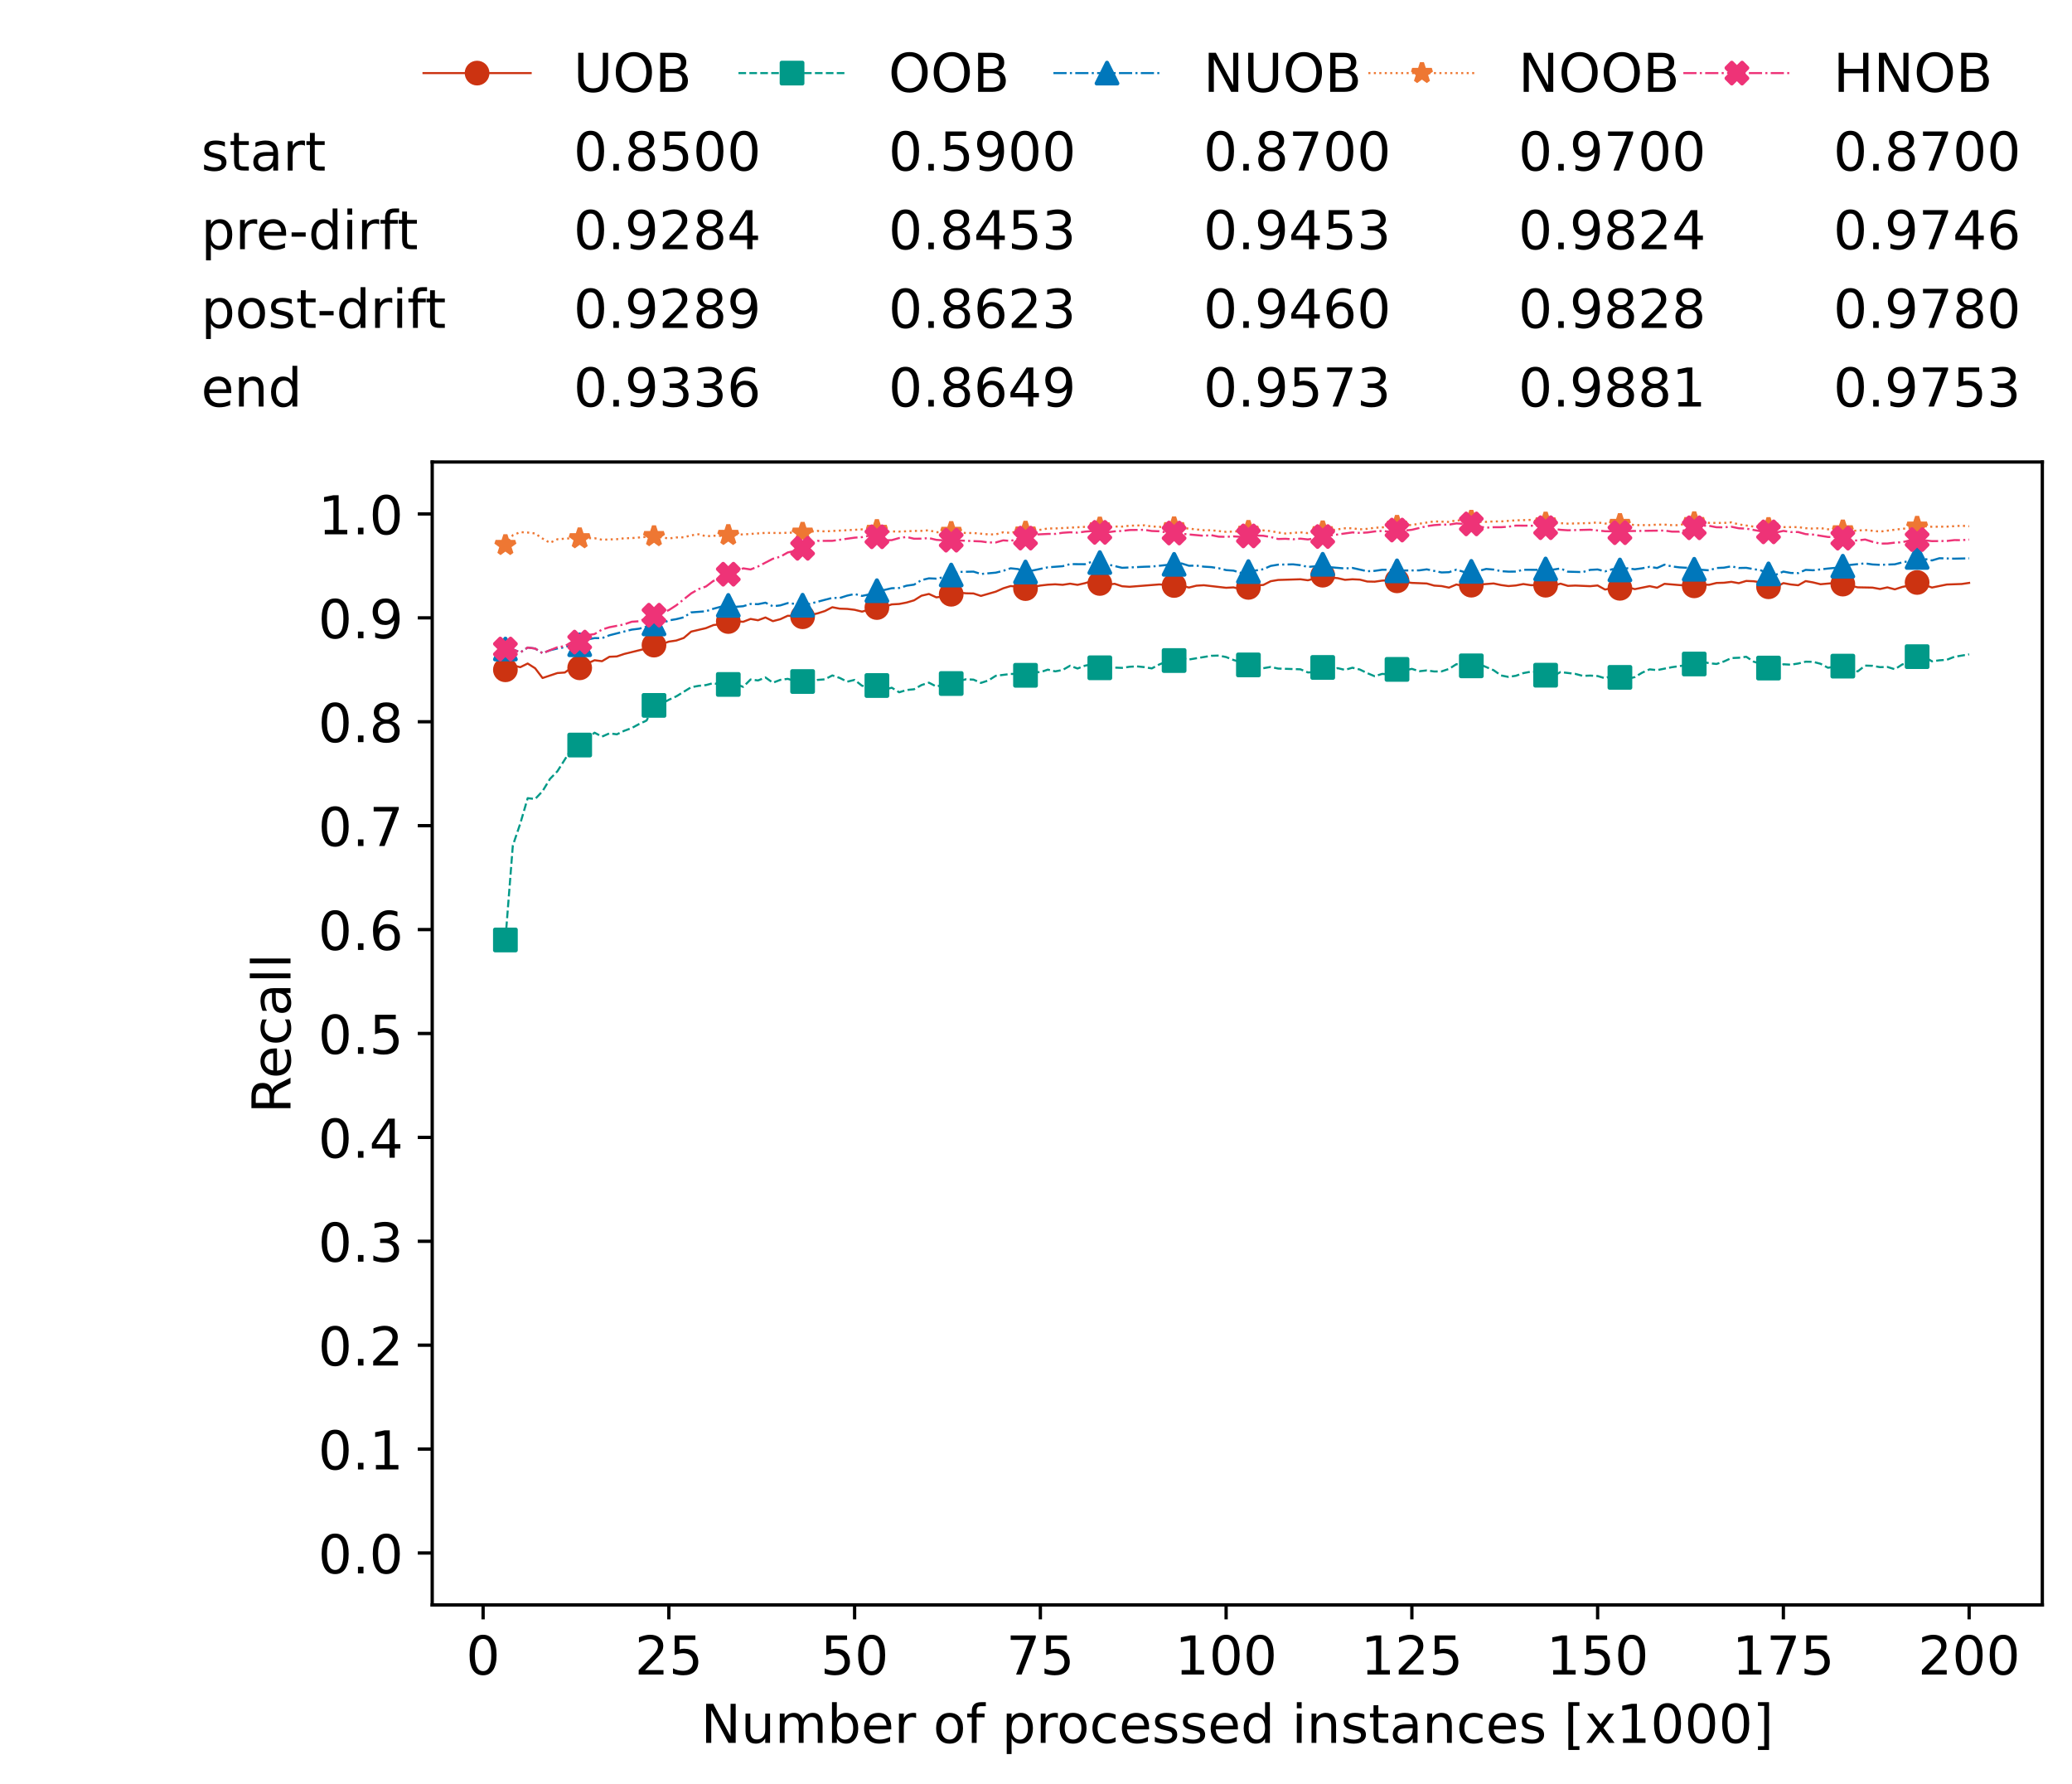 <?xml version="1.0" encoding="utf-8" standalone="no"?>
<!DOCTYPE svg PUBLIC "-//W3C//DTD SVG 1.1//EN"
  "http://www.w3.org/Graphics/SVG/1.1/DTD/svg11.dtd">
<!-- Created with matplotlib (https://matplotlib.org/) -->
<svg height="432.615pt" version="1.1" viewBox="0 0 502.65 432.615" width="502.65pt" xmlns="http://www.w3.org/2000/svg" xmlns:xlink="http://www.w3.org/1999/xlink">
 <defs>
  <style type="text/css">*{stroke-linecap:butt;stroke-linejoin:round;}</style>
 </defs>
 <g id="figure_1">
  <g id="patch_1">
   <path d="M 0 432.615 
L 502.65 432.615 
L 502.65 0 
L 0 0 
z
" style="fill:#ffffff;"/>
  </g>
  <g id="axes_1">
   <g id="patch_2">
    <path d="M 104.85 389.252 
L 495.45 389.252 
L 495.45 112.052 
L 104.85 112.052 
z
" style="fill:#ffffff;"/>
   </g>
   <g id="matplotlib.axis_1">
    <g id="xtick_1">
     <g id="line2d_1">
      <defs>
       <path d="M 0 0 
L 0 3.5 
" id="m836c773941" style="stroke:#000000;stroke-width:0.8;"/>
      </defs>
      <g>
       <use style="stroke:#000000;stroke-width:0.8;" x="117.197" xlink:href="#m836c773941" y="389.252"/>
      </g>
     </g>
     <g id="text_1">
      <!-- 0 -->
      <g transform="translate(113.061 406.13)scale(0.13 -0.13)">
       <defs>
        <path d="M 31.781 66.406 
Q 24.172 66.406 20.328 58.906 
Q 16.5 51.422 16.5 36.375 
Q 16.5 21.391 20.328 13.891 
Q 24.172 6.391 31.781 6.391 
Q 39.453 6.391 43.281 13.891 
Q 47.125 21.391 47.125 36.375 
Q 47.125 51.422 43.281 58.906 
Q 39.453 66.406 31.781 66.406 
z
M 31.781 74.219 
Q 44.047 74.219 50.516 64.516 
Q 56.984 54.828 56.984 36.375 
Q 56.984 17.969 50.516 8.266 
Q 44.047 -1.422 31.781 -1.422 
Q 19.531 -1.422 13.062 8.266 
Q 6.594 17.969 6.594 36.375 
Q 6.594 54.828 13.062 64.516 
Q 19.531 74.219 31.781 74.219 
z
" id="DejaVuSans-48"/>
       </defs>
       <use xlink:href="#DejaVuSans-48"/>
      </g>
     </g>
    </g>
    <g id="xtick_2">
     <g id="line2d_2">
      <g>
       <use style="stroke:#000000;stroke-width:0.8;" x="162.259" xlink:href="#m836c773941" y="389.252"/>
      </g>
     </g>
     <g id="text_2">
      <!-- 25 -->
      <g transform="translate(153.988 406.13)scale(0.13 -0.13)">
       <defs>
        <path d="M 19.188 8.297 
L 53.609 8.297 
L 53.609 0 
L 7.328 0 
L 7.328 8.297 
Q 12.938 14.109 22.625 23.891 
Q 32.328 33.688 34.812 36.531 
Q 39.547 41.844 41.422 45.531 
Q 43.312 49.219 43.312 52.781 
Q 43.312 58.594 39.234 62.25 
Q 35.156 65.922 28.609 65.922 
Q 23.969 65.922 18.812 64.312 
Q 13.672 62.703 7.812 59.422 
L 7.812 69.391 
Q 13.766 71.781 18.938 73 
Q 24.125 74.219 28.422 74.219 
Q 39.75 74.219 46.484 68.547 
Q 53.219 62.891 53.219 53.422 
Q 53.219 48.922 51.531 44.891 
Q 49.859 40.875 45.406 35.406 
Q 44.188 33.984 37.641 27.219 
Q 31.109 20.453 19.188 8.297 
z
" id="DejaVuSans-50"/>
        <path d="M 10.797 72.906 
L 49.516 72.906 
L 49.516 64.594 
L 19.828 64.594 
L 19.828 46.734 
Q 21.969 47.469 24.109 47.828 
Q 26.266 48.188 28.422 48.188 
Q 40.625 48.188 47.75 41.5 
Q 54.891 34.812 54.891 23.391 
Q 54.891 11.625 47.562 5.094 
Q 40.234 -1.422 26.906 -1.422 
Q 22.312 -1.422 17.547 -0.641 
Q 12.797 0.141 7.719 1.703 
L 7.719 11.625 
Q 12.109 9.234 16.797 8.062 
Q 21.484 6.891 26.703 6.891 
Q 35.156 6.891 40.078 11.328 
Q 45.016 15.766 45.016 23.391 
Q 45.016 31 40.078 35.438 
Q 35.156 39.891 26.703 39.891 
Q 22.75 39.891 18.812 39.016 
Q 14.891 38.141 10.797 36.281 
z
" id="DejaVuSans-53"/>
       </defs>
       <use xlink:href="#DejaVuSans-50"/>
       <use x="63.623" xlink:href="#DejaVuSans-53"/>
      </g>
     </g>
    </g>
    <g id="xtick_3">
     <g id="line2d_3">
      <g>
       <use style="stroke:#000000;stroke-width:0.8;" x="207.322" xlink:href="#m836c773941" y="389.252"/>
      </g>
     </g>
     <g id="text_3">
      <!-- 50 -->
      <g transform="translate(199.05 406.13)scale(0.13 -0.13)">
       <use xlink:href="#DejaVuSans-53"/>
       <use x="63.623" xlink:href="#DejaVuSans-48"/>
      </g>
     </g>
    </g>
    <g id="xtick_4">
     <g id="line2d_4">
      <g>
       <use style="stroke:#000000;stroke-width:0.8;" x="252.384" xlink:href="#m836c773941" y="389.252"/>
      </g>
     </g>
     <g id="text_4">
      <!-- 75 -->
      <g transform="translate(244.113 406.13)scale(0.13 -0.13)">
       <defs>
        <path d="M 8.203 72.906 
L 55.078 72.906 
L 55.078 68.703 
L 28.609 0 
L 18.312 0 
L 43.219 64.594 
L 8.203 64.594 
z
" id="DejaVuSans-55"/>
       </defs>
       <use xlink:href="#DejaVuSans-55"/>
       <use x="63.623" xlink:href="#DejaVuSans-53"/>
      </g>
     </g>
    </g>
    <g id="xtick_5">
     <g id="line2d_5">
      <g>
       <use style="stroke:#000000;stroke-width:0.8;" x="297.446" xlink:href="#m836c773941" y="389.252"/>
      </g>
     </g>
     <g id="text_5">
      <!-- 100 -->
      <g transform="translate(285.039 406.13)scale(0.13 -0.13)">
       <defs>
        <path d="M 12.406 8.297 
L 28.516 8.297 
L 28.516 63.922 
L 10.984 60.406 
L 10.984 69.391 
L 28.422 72.906 
L 38.281 72.906 
L 38.281 8.297 
L 54.391 8.297 
L 54.391 0 
L 12.406 0 
z
" id="DejaVuSans-49"/>
       </defs>
       <use xlink:href="#DejaVuSans-49"/>
       <use x="63.623" xlink:href="#DejaVuSans-48"/>
       <use x="127.246" xlink:href="#DejaVuSans-48"/>
      </g>
     </g>
    </g>
    <g id="xtick_6">
     <g id="line2d_6">
      <g>
       <use style="stroke:#000000;stroke-width:0.8;" x="342.509" xlink:href="#m836c773941" y="389.252"/>
      </g>
     </g>
     <g id="text_6">
      <!-- 125 -->
      <g transform="translate(330.102 406.13)scale(0.13 -0.13)">
       <use xlink:href="#DejaVuSans-49"/>
       <use x="63.623" xlink:href="#DejaVuSans-50"/>
       <use x="127.246" xlink:href="#DejaVuSans-53"/>
      </g>
     </g>
    </g>
    <g id="xtick_7">
     <g id="line2d_7">
      <g>
       <use style="stroke:#000000;stroke-width:0.8;" x="387.571" xlink:href="#m836c773941" y="389.252"/>
      </g>
     </g>
     <g id="text_7">
      <!-- 150 -->
      <g transform="translate(375.164 406.13)scale(0.13 -0.13)">
       <use xlink:href="#DejaVuSans-49"/>
       <use x="63.623" xlink:href="#DejaVuSans-53"/>
       <use x="127.246" xlink:href="#DejaVuSans-48"/>
      </g>
     </g>
    </g>
    <g id="xtick_8">
     <g id="line2d_8">
      <g>
       <use style="stroke:#000000;stroke-width:0.8;" x="432.633" xlink:href="#m836c773941" y="389.252"/>
      </g>
     </g>
     <g id="text_8">
      <!-- 175 -->
      <g transform="translate(420.226 406.13)scale(0.13 -0.13)">
       <use xlink:href="#DejaVuSans-49"/>
       <use x="63.623" xlink:href="#DejaVuSans-55"/>
       <use x="127.246" xlink:href="#DejaVuSans-53"/>
      </g>
     </g>
    </g>
    <g id="xtick_9">
     <g id="line2d_9">
      <g>
       <use style="stroke:#000000;stroke-width:0.8;" x="477.695" xlink:href="#m836c773941" y="389.252"/>
      </g>
     </g>
     <g id="text_9">
      <!-- 200 -->
      <g transform="translate(465.289 406.13)scale(0.13 -0.13)">
       <use xlink:href="#DejaVuSans-50"/>
       <use x="63.623" xlink:href="#DejaVuSans-48"/>
       <use x="127.246" xlink:href="#DejaVuSans-48"/>
      </g>
     </g>
    </g>
    <g id="text_10">
     <!-- Number of processed instances [x1000] -->
     <g transform="translate(170.025 422.711)scale(0.13 -0.13)">
      <defs>
       <path d="M 9.812 72.906 
L 23.094 72.906 
L 55.422 11.922 
L 55.422 72.906 
L 64.984 72.906 
L 64.984 0 
L 51.703 0 
L 19.391 60.984 
L 19.391 0 
L 9.812 0 
z
" id="DejaVuSans-78"/>
       <path d="M 8.5 21.578 
L 8.5 54.688 
L 17.484 54.688 
L 17.484 21.922 
Q 17.484 14.156 20.5 10.266 
Q 23.531 6.391 29.594 6.391 
Q 36.859 6.391 41.078 11.031 
Q 45.312 15.672 45.312 23.688 
L 45.312 54.688 
L 54.297 54.688 
L 54.297 0 
L 45.312 0 
L 45.312 8.406 
Q 42.047 3.422 37.719 1 
Q 33.406 -1.422 27.688 -1.422 
Q 18.266 -1.422 13.375 4.438 
Q 8.5 10.297 8.5 21.578 
z
M 31.109 56 
z
" id="DejaVuSans-117"/>
       <path d="M 52 44.188 
Q 55.375 50.25 60.062 53.125 
Q 64.75 56 71.094 56 
Q 79.641 56 84.281 50.016 
Q 88.922 44.047 88.922 33.016 
L 88.922 0 
L 79.891 0 
L 79.891 32.719 
Q 79.891 40.578 77.094 44.375 
Q 74.312 48.188 68.609 48.188 
Q 61.625 48.188 57.562 43.547 
Q 53.516 38.922 53.516 30.906 
L 53.516 0 
L 44.484 0 
L 44.484 32.719 
Q 44.484 40.625 41.703 44.406 
Q 38.922 48.188 33.109 48.188 
Q 26.219 48.188 22.156 43.531 
Q 18.109 38.875 18.109 30.906 
L 18.109 0 
L 9.078 0 
L 9.078 54.688 
L 18.109 54.688 
L 18.109 46.188 
Q 21.188 51.219 25.484 53.609 
Q 29.781 56 35.688 56 
Q 41.656 56 45.828 52.969 
Q 50 49.953 52 44.188 
z
" id="DejaVuSans-109"/>
       <path d="M 48.688 27.297 
Q 48.688 37.203 44.609 42.844 
Q 40.531 48.484 33.406 48.484 
Q 26.266 48.484 22.188 42.844 
Q 18.109 37.203 18.109 27.297 
Q 18.109 17.391 22.188 11.75 
Q 26.266 6.109 33.406 6.109 
Q 40.531 6.109 44.609 11.75 
Q 48.688 17.391 48.688 27.297 
z
M 18.109 46.391 
Q 20.953 51.266 25.266 53.625 
Q 29.594 56 35.594 56 
Q 45.562 56 51.781 48.094 
Q 58.016 40.188 58.016 27.297 
Q 58.016 14.406 51.781 6.484 
Q 45.562 -1.422 35.594 -1.422 
Q 29.594 -1.422 25.266 0.953 
Q 20.953 3.328 18.109 8.203 
L 18.109 0 
L 9.078 0 
L 9.078 75.984 
L 18.109 75.984 
z
" id="DejaVuSans-98"/>
       <path d="M 56.203 29.594 
L 56.203 25.203 
L 14.891 25.203 
Q 15.484 15.922 20.484 11.062 
Q 25.484 6.203 34.422 6.203 
Q 39.594 6.203 44.453 7.469 
Q 49.312 8.734 54.109 11.281 
L 54.109 2.781 
Q 49.266 0.734 44.188 -0.344 
Q 39.109 -1.422 33.891 -1.422 
Q 20.797 -1.422 13.156 6.188 
Q 5.516 13.812 5.516 26.812 
Q 5.516 40.234 12.766 48.109 
Q 20.016 56 32.328 56 
Q 43.359 56 49.781 48.891 
Q 56.203 41.797 56.203 29.594 
z
M 47.219 32.234 
Q 47.125 39.594 43.094 43.984 
Q 39.062 48.391 32.422 48.391 
Q 24.906 48.391 20.391 44.141 
Q 15.875 39.891 15.188 32.172 
z
" id="DejaVuSans-101"/>
       <path d="M 41.109 46.297 
Q 39.594 47.172 37.812 47.578 
Q 36.031 48 33.891 48 
Q 26.266 48 22.188 43.047 
Q 18.109 38.094 18.109 28.812 
L 18.109 0 
L 9.078 0 
L 9.078 54.688 
L 18.109 54.688 
L 18.109 46.188 
Q 20.953 51.172 25.484 53.578 
Q 30.031 56 36.531 56 
Q 37.453 56 38.578 55.875 
Q 39.703 55.766 41.062 55.516 
z
" id="DejaVuSans-114"/>
       <path id="DejaVuSans-32"/>
       <path d="M 30.609 48.391 
Q 23.391 48.391 19.188 42.75 
Q 14.984 37.109 14.984 27.297 
Q 14.984 17.484 19.156 11.844 
Q 23.344 6.203 30.609 6.203 
Q 37.797 6.203 41.984 11.859 
Q 46.188 17.531 46.188 27.297 
Q 46.188 37.016 41.984 42.703 
Q 37.797 48.391 30.609 48.391 
z
M 30.609 56 
Q 42.328 56 49.016 48.375 
Q 55.719 40.766 55.719 27.297 
Q 55.719 13.875 49.016 6.219 
Q 42.328 -1.422 30.609 -1.422 
Q 18.844 -1.422 12.172 6.219 
Q 5.516 13.875 5.516 27.297 
Q 5.516 40.766 12.172 48.375 
Q 18.844 56 30.609 56 
z
" id="DejaVuSans-111"/>
       <path d="M 37.109 75.984 
L 37.109 68.5 
L 28.516 68.5 
Q 23.688 68.5 21.797 66.547 
Q 19.922 64.594 19.922 59.516 
L 19.922 54.688 
L 34.719 54.688 
L 34.719 47.703 
L 19.922 47.703 
L 19.922 0 
L 10.891 0 
L 10.891 47.703 
L 2.297 47.703 
L 2.297 54.688 
L 10.891 54.688 
L 10.891 58.5 
Q 10.891 67.625 15.141 71.797 
Q 19.391 75.984 28.609 75.984 
z
" id="DejaVuSans-102"/>
       <path d="M 18.109 8.203 
L 18.109 -20.797 
L 9.078 -20.797 
L 9.078 54.688 
L 18.109 54.688 
L 18.109 46.391 
Q 20.953 51.266 25.266 53.625 
Q 29.594 56 35.594 56 
Q 45.562 56 51.781 48.094 
Q 58.016 40.188 58.016 27.297 
Q 58.016 14.406 51.781 6.484 
Q 45.562 -1.422 35.594 -1.422 
Q 29.594 -1.422 25.266 0.953 
Q 20.953 3.328 18.109 8.203 
z
M 48.688 27.297 
Q 48.688 37.203 44.609 42.844 
Q 40.531 48.484 33.406 48.484 
Q 26.266 48.484 22.188 42.844 
Q 18.109 37.203 18.109 27.297 
Q 18.109 17.391 22.188 11.75 
Q 26.266 6.109 33.406 6.109 
Q 40.531 6.109 44.609 11.75 
Q 48.688 17.391 48.688 27.297 
z
" id="DejaVuSans-112"/>
       <path d="M 48.781 52.594 
L 48.781 44.188 
Q 44.969 46.297 41.141 47.344 
Q 37.312 48.391 33.406 48.391 
Q 24.656 48.391 19.812 42.844 
Q 14.984 37.312 14.984 27.297 
Q 14.984 17.281 19.812 11.734 
Q 24.656 6.203 33.406 6.203 
Q 37.312 6.203 41.141 7.25 
Q 44.969 8.297 48.781 10.406 
L 48.781 2.094 
Q 45.016 0.344 40.984 -0.531 
Q 36.969 -1.422 32.422 -1.422 
Q 20.062 -1.422 12.781 6.344 
Q 5.516 14.109 5.516 27.297 
Q 5.516 40.672 12.859 48.328 
Q 20.219 56 33.016 56 
Q 37.156 56 41.109 55.141 
Q 45.062 54.297 48.781 52.594 
z
" id="DejaVuSans-99"/>
       <path d="M 44.281 53.078 
L 44.281 44.578 
Q 40.484 46.531 36.375 47.5 
Q 32.281 48.484 27.875 48.484 
Q 21.188 48.484 17.844 46.438 
Q 14.5 44.391 14.5 40.281 
Q 14.5 37.156 16.891 35.375 
Q 19.281 33.594 26.516 31.984 
L 29.594 31.297 
Q 39.156 29.25 43.188 25.516 
Q 47.219 21.781 47.219 15.094 
Q 47.219 7.469 41.188 3.016 
Q 35.156 -1.422 24.609 -1.422 
Q 20.219 -1.422 15.453 -0.562 
Q 10.688 0.297 5.422 2 
L 5.422 11.281 
Q 10.406 8.688 15.234 7.391 
Q 20.062 6.109 24.812 6.109 
Q 31.156 6.109 34.562 8.281 
Q 37.984 10.453 37.984 14.406 
Q 37.984 18.062 35.516 20.016 
Q 33.062 21.969 24.703 23.781 
L 21.578 24.516 
Q 13.234 26.266 9.516 29.906 
Q 5.812 33.547 5.812 39.891 
Q 5.812 47.609 11.281 51.797 
Q 16.75 56 26.812 56 
Q 31.781 56 36.172 55.266 
Q 40.578 54.547 44.281 53.078 
z
" id="DejaVuSans-115"/>
       <path d="M 45.406 46.391 
L 45.406 75.984 
L 54.391 75.984 
L 54.391 0 
L 45.406 0 
L 45.406 8.203 
Q 42.578 3.328 38.25 0.953 
Q 33.938 -1.422 27.875 -1.422 
Q 17.969 -1.422 11.734 6.484 
Q 5.516 14.406 5.516 27.297 
Q 5.516 40.188 11.734 48.094 
Q 17.969 56 27.875 56 
Q 33.938 56 38.25 53.625 
Q 42.578 51.266 45.406 46.391 
z
M 14.797 27.297 
Q 14.797 17.391 18.875 11.75 
Q 22.953 6.109 30.078 6.109 
Q 37.203 6.109 41.297 11.75 
Q 45.406 17.391 45.406 27.297 
Q 45.406 37.203 41.297 42.844 
Q 37.203 48.484 30.078 48.484 
Q 22.953 48.484 18.875 42.844 
Q 14.797 37.203 14.797 27.297 
z
" id="DejaVuSans-100"/>
       <path d="M 9.422 54.688 
L 18.406 54.688 
L 18.406 0 
L 9.422 0 
z
M 9.422 75.984 
L 18.406 75.984 
L 18.406 64.594 
L 9.422 64.594 
z
" id="DejaVuSans-105"/>
       <path d="M 54.891 33.016 
L 54.891 0 
L 45.906 0 
L 45.906 32.719 
Q 45.906 40.484 42.875 44.328 
Q 39.844 48.188 33.797 48.188 
Q 26.516 48.188 22.312 43.547 
Q 18.109 38.922 18.109 30.906 
L 18.109 0 
L 9.078 0 
L 9.078 54.688 
L 18.109 54.688 
L 18.109 46.188 
Q 21.344 51.125 25.703 53.562 
Q 30.078 56 35.797 56 
Q 45.219 56 50.047 50.172 
Q 54.891 44.344 54.891 33.016 
z
" id="DejaVuSans-110"/>
       <path d="M 18.312 70.219 
L 18.312 54.688 
L 36.812 54.688 
L 36.812 47.703 
L 18.312 47.703 
L 18.312 18.016 
Q 18.312 11.328 20.141 9.422 
Q 21.969 7.516 27.594 7.516 
L 36.812 7.516 
L 36.812 0 
L 27.594 0 
Q 17.188 0 13.234 3.875 
Q 9.281 7.766 9.281 18.016 
L 9.281 47.703 
L 2.688 47.703 
L 2.688 54.688 
L 9.281 54.688 
L 9.281 70.219 
z
" id="DejaVuSans-116"/>
       <path d="M 34.281 27.484 
Q 23.391 27.484 19.188 25 
Q 14.984 22.516 14.984 16.5 
Q 14.984 11.719 18.141 8.906 
Q 21.297 6.109 26.703 6.109 
Q 34.188 6.109 38.703 11.406 
Q 43.219 16.703 43.219 25.484 
L 43.219 27.484 
z
M 52.203 31.203 
L 52.203 0 
L 43.219 0 
L 43.219 8.297 
Q 40.141 3.328 35.547 0.953 
Q 30.953 -1.422 24.312 -1.422 
Q 15.922 -1.422 10.953 3.297 
Q 6 8.016 6 15.922 
Q 6 25.141 12.172 29.828 
Q 18.359 34.516 30.609 34.516 
L 43.219 34.516 
L 43.219 35.406 
Q 43.219 41.609 39.141 45 
Q 35.062 48.391 27.688 48.391 
Q 23 48.391 18.547 47.266 
Q 14.109 46.141 10.016 43.891 
L 10.016 52.203 
Q 14.938 54.109 19.578 55.047 
Q 24.219 56 28.609 56 
Q 40.484 56 46.344 49.844 
Q 52.203 43.703 52.203 31.203 
z
" id="DejaVuSans-97"/>
       <path d="M 8.594 75.984 
L 29.297 75.984 
L 29.297 69 
L 17.578 69 
L 17.578 -6.203 
L 29.297 -6.203 
L 29.297 -13.188 
L 8.594 -13.188 
z
" id="DejaVuSans-91"/>
       <path d="M 54.891 54.688 
L 35.109 28.078 
L 55.906 0 
L 45.312 0 
L 29.391 21.484 
L 13.484 0 
L 2.875 0 
L 24.125 28.609 
L 4.688 54.688 
L 15.281 54.688 
L 29.781 35.203 
L 44.281 54.688 
z
" id="DejaVuSans-120"/>
       <path d="M 30.422 75.984 
L 30.422 -13.188 
L 9.719 -13.188 
L 9.719 -6.203 
L 21.391 -6.203 
L 21.391 69 
L 9.719 69 
L 9.719 75.984 
z
" id="DejaVuSans-93"/>
      </defs>
      <use xlink:href="#DejaVuSans-78"/>
      <use x="74.805" xlink:href="#DejaVuSans-117"/>
      <use x="138.184" xlink:href="#DejaVuSans-109"/>
      <use x="235.596" xlink:href="#DejaVuSans-98"/>
      <use x="299.072" xlink:href="#DejaVuSans-101"/>
      <use x="360.596" xlink:href="#DejaVuSans-114"/>
      <use x="401.709" xlink:href="#DejaVuSans-32"/>
      <use x="433.496" xlink:href="#DejaVuSans-111"/>
      <use x="494.678" xlink:href="#DejaVuSans-102"/>
      <use x="529.883" xlink:href="#DejaVuSans-32"/>
      <use x="561.67" xlink:href="#DejaVuSans-112"/>
      <use x="625.146" xlink:href="#DejaVuSans-114"/>
      <use x="664.01" xlink:href="#DejaVuSans-111"/>
      <use x="725.191" xlink:href="#DejaVuSans-99"/>
      <use x="780.172" xlink:href="#DejaVuSans-101"/>
      <use x="841.695" xlink:href="#DejaVuSans-115"/>
      <use x="893.795" xlink:href="#DejaVuSans-115"/>
      <use x="945.895" xlink:href="#DejaVuSans-101"/>
      <use x="1007.418" xlink:href="#DejaVuSans-100"/>
      <use x="1070.895" xlink:href="#DejaVuSans-32"/>
      <use x="1102.682" xlink:href="#DejaVuSans-105"/>
      <use x="1130.465" xlink:href="#DejaVuSans-110"/>
      <use x="1193.844" xlink:href="#DejaVuSans-115"/>
      <use x="1245.943" xlink:href="#DejaVuSans-116"/>
      <use x="1285.152" xlink:href="#DejaVuSans-97"/>
      <use x="1346.432" xlink:href="#DejaVuSans-110"/>
      <use x="1409.811" xlink:href="#DejaVuSans-99"/>
      <use x="1464.791" xlink:href="#DejaVuSans-101"/>
      <use x="1526.314" xlink:href="#DejaVuSans-115"/>
      <use x="1578.414" xlink:href="#DejaVuSans-32"/>
      <use x="1610.201" xlink:href="#DejaVuSans-91"/>
      <use x="1649.215" xlink:href="#DejaVuSans-120"/>
      <use x="1708.395" xlink:href="#DejaVuSans-49"/>
      <use x="1772.018" xlink:href="#DejaVuSans-48"/>
      <use x="1835.641" xlink:href="#DejaVuSans-48"/>
      <use x="1899.264" xlink:href="#DejaVuSans-48"/>
      <use x="1962.887" xlink:href="#DejaVuSans-93"/>
     </g>
    </g>
   </g>
   <g id="matplotlib.axis_2">
    <g id="ytick_1">
     <g id="line2d_10">
      <defs>
       <path d="M 0 0 
L -3.5 0 
" id="m037cd53691" style="stroke:#000000;stroke-width:0.8;"/>
      </defs>
      <g>
       <use style="stroke:#000000;stroke-width:0.8;" x="104.85" xlink:href="#m037cd53691" y="376.652"/>
      </g>
     </g>
     <g id="text_11">
      <!-- 0.0 -->
      <g transform="translate(77.176 381.591)scale(0.13 -0.13)">
       <defs>
        <path d="M 10.688 12.406 
L 21 12.406 
L 21 0 
L 10.688 0 
z
" id="DejaVuSans-46"/>
       </defs>
       <use xlink:href="#DejaVuSans-48"/>
       <use x="63.623" xlink:href="#DejaVuSans-46"/>
       <use x="95.41" xlink:href="#DejaVuSans-48"/>
      </g>
     </g>
    </g>
    <g id="ytick_2">
     <g id="line2d_11">
      <g>
       <use style="stroke:#000000;stroke-width:0.8;" x="104.85" xlink:href="#m037cd53691" y="351.452"/>
      </g>
     </g>
     <g id="text_12">
      <!-- 0.1 -->
      <g transform="translate(77.176 356.391)scale(0.13 -0.13)">
       <use xlink:href="#DejaVuSans-48"/>
       <use x="63.623" xlink:href="#DejaVuSans-46"/>
       <use x="95.41" xlink:href="#DejaVuSans-49"/>
      </g>
     </g>
    </g>
    <g id="ytick_3">
     <g id="line2d_12">
      <g>
       <use style="stroke:#000000;stroke-width:0.8;" x="104.85" xlink:href="#m037cd53691" y="326.252"/>
      </g>
     </g>
     <g id="text_13">
      <!-- 0.2 -->
      <g transform="translate(77.176 331.191)scale(0.13 -0.13)">
       <use xlink:href="#DejaVuSans-48"/>
       <use x="63.623" xlink:href="#DejaVuSans-46"/>
       <use x="95.41" xlink:href="#DejaVuSans-50"/>
      </g>
     </g>
    </g>
    <g id="ytick_4">
     <g id="line2d_13">
      <g>
       <use style="stroke:#000000;stroke-width:0.8;" x="104.85" xlink:href="#m037cd53691" y="301.052"/>
      </g>
     </g>
     <g id="text_14">
      <!-- 0.3 -->
      <g transform="translate(77.176 305.991)scale(0.13 -0.13)">
       <defs>
        <path d="M 40.578 39.312 
Q 47.656 37.797 51.625 33 
Q 55.609 28.219 55.609 21.188 
Q 55.609 10.406 48.188 4.484 
Q 40.766 -1.422 27.094 -1.422 
Q 22.516 -1.422 17.656 -0.516 
Q 12.797 0.391 7.625 2.203 
L 7.625 11.719 
Q 11.719 9.328 16.594 8.109 
Q 21.484 6.891 26.812 6.891 
Q 36.078 6.891 40.938 10.547 
Q 45.797 14.203 45.797 21.188 
Q 45.797 27.641 41.281 31.266 
Q 36.766 34.906 28.719 34.906 
L 20.219 34.906 
L 20.219 43.016 
L 29.109 43.016 
Q 36.375 43.016 40.234 45.922 
Q 44.094 48.828 44.094 54.297 
Q 44.094 59.906 40.109 62.906 
Q 36.141 65.922 28.719 65.922 
Q 24.656 65.922 20.016 65.031 
Q 15.375 64.156 9.812 62.312 
L 9.812 71.094 
Q 15.438 72.656 20.344 73.438 
Q 25.25 74.219 29.594 74.219 
Q 40.828 74.219 47.359 69.109 
Q 53.906 64.016 53.906 55.328 
Q 53.906 49.266 50.438 45.094 
Q 46.969 40.922 40.578 39.312 
z
" id="DejaVuSans-51"/>
       </defs>
       <use xlink:href="#DejaVuSans-48"/>
       <use x="63.623" xlink:href="#DejaVuSans-46"/>
       <use x="95.41" xlink:href="#DejaVuSans-51"/>
      </g>
     </g>
    </g>
    <g id="ytick_5">
     <g id="line2d_14">
      <g>
       <use style="stroke:#000000;stroke-width:0.8;" x="104.85" xlink:href="#m037cd53691" y="275.852"/>
      </g>
     </g>
     <g id="text_15">
      <!-- 0.4 -->
      <g transform="translate(77.176 280.791)scale(0.13 -0.13)">
       <defs>
        <path d="M 37.797 64.312 
L 12.891 25.391 
L 37.797 25.391 
z
M 35.203 72.906 
L 47.609 72.906 
L 47.609 25.391 
L 58.016 25.391 
L 58.016 17.188 
L 47.609 17.188 
L 47.609 0 
L 37.797 0 
L 37.797 17.188 
L 4.891 17.188 
L 4.891 26.703 
z
" id="DejaVuSans-52"/>
       </defs>
       <use xlink:href="#DejaVuSans-48"/>
       <use x="63.623" xlink:href="#DejaVuSans-46"/>
       <use x="95.41" xlink:href="#DejaVuSans-52"/>
      </g>
     </g>
    </g>
    <g id="ytick_6">
     <g id="line2d_15">
      <g>
       <use style="stroke:#000000;stroke-width:0.8;" x="104.85" xlink:href="#m037cd53691" y="250.652"/>
      </g>
     </g>
     <g id="text_16">
      <!-- 0.5 -->
      <g transform="translate(77.176 255.591)scale(0.13 -0.13)">
       <use xlink:href="#DejaVuSans-48"/>
       <use x="63.623" xlink:href="#DejaVuSans-46"/>
       <use x="95.41" xlink:href="#DejaVuSans-53"/>
      </g>
     </g>
    </g>
    <g id="ytick_7">
     <g id="line2d_16">
      <g>
       <use style="stroke:#000000;stroke-width:0.8;" x="104.85" xlink:href="#m037cd53691" y="225.452"/>
      </g>
     </g>
     <g id="text_17">
      <!-- 0.6 -->
      <g transform="translate(77.176 230.391)scale(0.13 -0.13)">
       <defs>
        <path d="M 33.016 40.375 
Q 26.375 40.375 22.484 35.828 
Q 18.609 31.297 18.609 23.391 
Q 18.609 15.531 22.484 10.953 
Q 26.375 6.391 33.016 6.391 
Q 39.656 6.391 43.531 10.953 
Q 47.406 15.531 47.406 23.391 
Q 47.406 31.297 43.531 35.828 
Q 39.656 40.375 33.016 40.375 
z
M 52.594 71.297 
L 52.594 62.312 
Q 48.875 64.062 45.094 64.984 
Q 41.312 65.922 37.594 65.922 
Q 27.828 65.922 22.672 59.328 
Q 17.531 52.734 16.797 39.406 
Q 19.672 43.656 24.016 45.922 
Q 28.375 48.188 33.594 48.188 
Q 44.578 48.188 50.953 41.516 
Q 57.328 34.859 57.328 23.391 
Q 57.328 12.156 50.688 5.359 
Q 44.047 -1.422 33.016 -1.422 
Q 20.359 -1.422 13.672 8.266 
Q 6.984 17.969 6.984 36.375 
Q 6.984 53.656 15.188 63.938 
Q 23.391 74.219 37.203 74.219 
Q 40.922 74.219 44.703 73.484 
Q 48.484 72.75 52.594 71.297 
z
" id="DejaVuSans-54"/>
       </defs>
       <use xlink:href="#DejaVuSans-48"/>
       <use x="63.623" xlink:href="#DejaVuSans-46"/>
       <use x="95.41" xlink:href="#DejaVuSans-54"/>
      </g>
     </g>
    </g>
    <g id="ytick_8">
     <g id="line2d_17">
      <g>
       <use style="stroke:#000000;stroke-width:0.8;" x="104.85" xlink:href="#m037cd53691" y="200.252"/>
      </g>
     </g>
     <g id="text_18">
      <!-- 0.7 -->
      <g transform="translate(77.176 205.191)scale(0.13 -0.13)">
       <use xlink:href="#DejaVuSans-48"/>
       <use x="63.623" xlink:href="#DejaVuSans-46"/>
       <use x="95.41" xlink:href="#DejaVuSans-55"/>
      </g>
     </g>
    </g>
    <g id="ytick_9">
     <g id="line2d_18">
      <g>
       <use style="stroke:#000000;stroke-width:0.8;" x="104.85" xlink:href="#m037cd53691" y="175.052"/>
      </g>
     </g>
     <g id="text_19">
      <!-- 0.8 -->
      <g transform="translate(77.176 179.991)scale(0.13 -0.13)">
       <defs>
        <path d="M 31.781 34.625 
Q 24.75 34.625 20.719 30.859 
Q 16.703 27.094 16.703 20.516 
Q 16.703 13.922 20.719 10.156 
Q 24.75 6.391 31.781 6.391 
Q 38.812 6.391 42.859 10.172 
Q 46.922 13.969 46.922 20.516 
Q 46.922 27.094 42.891 30.859 
Q 38.875 34.625 31.781 34.625 
z
M 21.922 38.812 
Q 15.578 40.375 12.031 44.719 
Q 8.5 49.078 8.5 55.328 
Q 8.5 64.062 14.719 69.141 
Q 20.953 74.219 31.781 74.219 
Q 42.672 74.219 48.875 69.141 
Q 55.078 64.062 55.078 55.328 
Q 55.078 49.078 51.531 44.719 
Q 48 40.375 41.703 38.812 
Q 48.828 37.156 52.797 32.312 
Q 56.781 27.484 56.781 20.516 
Q 56.781 9.906 50.312 4.234 
Q 43.844 -1.422 31.781 -1.422 
Q 19.734 -1.422 13.25 4.234 
Q 6.781 9.906 6.781 20.516 
Q 6.781 27.484 10.781 32.312 
Q 14.797 37.156 21.922 38.812 
z
M 18.312 54.391 
Q 18.312 48.734 21.844 45.562 
Q 25.391 42.391 31.781 42.391 
Q 38.141 42.391 41.719 45.562 
Q 45.312 48.734 45.312 54.391 
Q 45.312 60.062 41.719 63.234 
Q 38.141 66.406 31.781 66.406 
Q 25.391 66.406 21.844 63.234 
Q 18.312 60.062 18.312 54.391 
z
" id="DejaVuSans-56"/>
       </defs>
       <use xlink:href="#DejaVuSans-48"/>
       <use x="63.623" xlink:href="#DejaVuSans-46"/>
       <use x="95.41" xlink:href="#DejaVuSans-56"/>
      </g>
     </g>
    </g>
    <g id="ytick_10">
     <g id="line2d_19">
      <g>
       <use style="stroke:#000000;stroke-width:0.8;" x="104.85" xlink:href="#m037cd53691" y="149.852"/>
      </g>
     </g>
     <g id="text_20">
      <!-- 0.9 -->
      <g transform="translate(77.176 154.791)scale(0.13 -0.13)">
       <defs>
        <path d="M 10.984 1.516 
L 10.984 10.5 
Q 14.703 8.734 18.5 7.812 
Q 22.312 6.891 25.984 6.891 
Q 35.75 6.891 40.891 13.453 
Q 46.047 20.016 46.781 33.406 
Q 43.953 29.203 39.594 26.953 
Q 35.25 24.703 29.984 24.703 
Q 19.047 24.703 12.672 31.312 
Q 6.297 37.938 6.297 49.422 
Q 6.297 60.641 12.938 67.422 
Q 19.578 74.219 30.609 74.219 
Q 43.266 74.219 49.922 64.516 
Q 56.594 54.828 56.594 36.375 
Q 56.594 19.141 48.406 8.859 
Q 40.234 -1.422 26.422 -1.422 
Q 22.703 -1.422 18.891 -0.688 
Q 15.094 0.047 10.984 1.516 
z
M 30.609 32.422 
Q 37.25 32.422 41.125 36.953 
Q 45.016 41.5 45.016 49.422 
Q 45.016 57.281 41.125 61.844 
Q 37.25 66.406 30.609 66.406 
Q 23.969 66.406 20.094 61.844 
Q 16.219 57.281 16.219 49.422 
Q 16.219 41.5 20.094 36.953 
Q 23.969 32.422 30.609 32.422 
z
" id="DejaVuSans-57"/>
       </defs>
       <use xlink:href="#DejaVuSans-48"/>
       <use x="63.623" xlink:href="#DejaVuSans-46"/>
       <use x="95.41" xlink:href="#DejaVuSans-57"/>
      </g>
     </g>
    </g>
    <g id="ytick_11">
     <g id="line2d_20">
      <g>
       <use style="stroke:#000000;stroke-width:0.8;" x="104.85" xlink:href="#m037cd53691" y="124.652"/>
      </g>
     </g>
     <g id="text_21">
      <!-- 1.0 -->
      <g transform="translate(77.176 129.591)scale(0.13 -0.13)">
       <use xlink:href="#DejaVuSans-49"/>
       <use x="63.623" xlink:href="#DejaVuSans-46"/>
       <use x="95.41" xlink:href="#DejaVuSans-48"/>
      </g>
     </g>
    </g>
    <g id="text_22">
     <!-- Recall -->
     <g transform="translate(70.472 270.044)rotate(-90)scale(0.13 -0.13)">
      <defs>
       <path d="M 44.391 34.188 
Q 47.562 33.109 50.562 29.594 
Q 53.562 26.078 56.594 19.922 
L 66.609 0 
L 56 0 
L 46.688 18.703 
Q 43.062 26.031 39.672 28.422 
Q 36.281 30.812 30.422 30.812 
L 19.672 30.812 
L 19.672 0 
L 9.812 0 
L 9.812 72.906 
L 32.078 72.906 
Q 44.578 72.906 50.734 67.672 
Q 56.891 62.453 56.891 51.906 
Q 56.891 45.016 53.688 40.469 
Q 50.484 35.938 44.391 34.188 
z
M 19.672 64.797 
L 19.672 38.922 
L 32.078 38.922 
Q 39.203 38.922 42.844 42.219 
Q 46.484 45.516 46.484 51.906 
Q 46.484 58.297 42.844 61.547 
Q 39.203 64.797 32.078 64.797 
z
" id="DejaVuSans-82"/>
       <path d="M 9.422 75.984 
L 18.406 75.984 
L 18.406 0 
L 9.422 0 
z
" id="DejaVuSans-108"/>
      </defs>
      <use xlink:href="#DejaVuSans-82"/>
      <use x="64.982" xlink:href="#DejaVuSans-101"/>
      <use x="126.506" xlink:href="#DejaVuSans-99"/>
      <use x="181.486" xlink:href="#DejaVuSans-97"/>
      <use x="242.766" xlink:href="#DejaVuSans-108"/>
      <use x="270.549" xlink:href="#DejaVuSans-108"/>
     </g>
    </g>
   </g>
   <g id="line2d_21"/>
   <g id="line2d_22"/>
   <g id="line2d_23"/>
   <g id="line2d_24"/>
   <g id="line2d_25"/>
   <g id="line2d_26">
    <path clip-path="url(#p873bf76bd7)" d="M 122.605 162.452 
L 124.407 161.356 
L 126.21 161.819 
L 128.012 160.927 
L 129.815 162.072 
L 131.617 164.438 
L 135.222 163.236 
L 137.024 163.107 
L 138.827 161.828 
L 140.629 161.973 
L 142.432 160.94 
L 144.234 160.131 
L 146.037 160.366 
L 147.839 159.292 
L 149.642 159.207 
L 151.444 158.6 
L 156.852 157.269 
L 158.654 156.463 
L 160.457 156.257 
L 162.259 155.613 
L 164.062 155.349 
L 165.864 154.731 
L 167.667 153.189 
L 171.272 152.338 
L 173.074 151.601 
L 174.877 151.378 
L 176.679 150.739 
L 178.482 150.662 
L 180.284 150.805 
L 182.087 150.113 
L 183.889 150.432 
L 185.692 149.758 
L 187.494 150.647 
L 189.297 150.178 
L 191.099 149.343 
L 192.902 149.397 
L 194.704 149.585 
L 198.309 148.771 
L 200.112 148.195 
L 201.914 147.273 
L 203.717 147.621 
L 205.519 147.68 
L 207.322 147.897 
L 209.124 148.338 
L 212.729 147.349 
L 214.532 147.168 
L 216.334 146.584 
L 218.137 146.483 
L 219.939 146.135 
L 221.742 145.602 
L 223.544 144.481 
L 225.347 144.055 
L 227.149 144.878 
L 228.952 144.65 
L 232.557 143.716 
L 234.359 143.898 
L 236.162 143.935 
L 237.964 144.53 
L 241.569 143.496 
L 243.372 142.686 
L 245.174 142.137 
L 246.976 142.311 
L 248.779 142.753 
L 252.384 142.014 
L 254.186 141.807 
L 255.989 141.712 
L 257.791 141.84 
L 259.594 141.561 
L 261.396 141.846 
L 263.199 141.443 
L 265.001 140.902 
L 266.804 141.511 
L 268.606 141.786 
L 270.409 141.593 
L 272.211 142.185 
L 274.014 142.314 
L 281.224 141.746 
L 286.631 142.046 
L 288.434 142.496 
L 290.236 142.047 
L 292.039 141.939 
L 297.446 142.559 
L 299.249 142.462 
L 301.051 142.903 
L 304.656 141.975 
L 306.459 141.874 
L 308.261 140.966 
L 310.064 140.659 
L 315.471 140.491 
L 317.274 140.735 
L 319.076 140.293 
L 320.879 139.505 
L 322.681 140.103 
L 324.484 140.218 
L 326.286 140.629 
L 328.089 140.492 
L 329.891 140.578 
L 331.694 141.04 
L 333.496 141.078 
L 335.299 140.818 
L 337.101 140.731 
L 338.904 140.875 
L 342.509 141.374 
L 346.114 141.516 
L 347.916 142.025 
L 349.719 142.145 
L 351.521 142.516 
L 353.324 141.755 
L 355.126 142.189 
L 356.928 141.927 
L 362.336 141.509 
L 364.138 141.896 
L 365.941 142.139 
L 367.743 141.994 
L 369.546 141.65 
L 371.348 141.92 
L 374.953 141.936 
L 376.756 142.112 
L 378.558 141.553 
L 380.361 142.091 
L 382.163 142.017 
L 385.768 142.17 
L 387.571 141.996 
L 389.373 142.986 
L 391.176 142.604 
L 392.978 142.688 
L 394.781 142.386 
L 396.583 142.889 
L 400.188 142.157 
L 401.991 142.54 
L 403.793 141.599 
L 407.398 141.898 
L 411.003 142.087 
L 412.806 141.77 
L 414.608 141.831 
L 416.411 141.388 
L 418.213 141.338 
L 420.016 141.117 
L 421.818 141.445 
L 423.621 140.898 
L 425.423 140.972 
L 427.226 141.246 
L 429.028 142.314 
L 430.831 142.401 
L 432.633 141.425 
L 434.436 141.754 
L 436.238 141.944 
L 438.041 140.932 
L 439.843 141.254 
L 441.646 141.699 
L 445.251 141.376 
L 448.856 142.037 
L 450.658 142.448 
L 454.263 142.517 
L 456.066 142.854 
L 457.868 142.458 
L 459.671 142.939 
L 461.473 142.348 
L 463.276 141.999 
L 465.078 141.267 
L 468.683 142.496 
L 472.288 141.762 
L 475.893 141.639 
L 477.695 141.376 
L 477.695 141.376 
" style="fill:none;stroke:#cc3311;stroke-linecap:square;stroke-width:0.5;"/>
    <defs>
     <path d="M 0 2.5 
C 0.663 2.5 1.299 2.237 1.768 1.768 
C 2.237 1.299 2.5 0.663 2.5 0 
C 2.5 -0.663 2.237 -1.299 1.768 -1.768 
C 1.299 -2.237 0.663 -2.5 0 -2.5 
C -0.663 -2.5 -1.299 -2.237 -1.768 -1.768 
C -2.237 -1.299 -2.5 -0.663 -2.5 0 
C -2.5 0.663 -2.237 1.299 -1.768 1.768 
C -1.299 2.237 -0.663 2.5 0 2.5 
z
" id="m245c40c32b" style="stroke:#cc3311;"/>
    </defs>
    <g clip-path="url(#p873bf76bd7)">
     <use style="fill:#cc3311;stroke:#cc3311;" x="122.605" xlink:href="#m245c40c32b" y="162.452"/>
     <use style="fill:#cc3311;stroke:#cc3311;" x="140.629" xlink:href="#m245c40c32b" y="161.973"/>
     <use style="fill:#cc3311;stroke:#cc3311;" x="158.654" xlink:href="#m245c40c32b" y="156.463"/>
     <use style="fill:#cc3311;stroke:#cc3311;" x="176.679" xlink:href="#m245c40c32b" y="150.739"/>
     <use style="fill:#cc3311;stroke:#cc3311;" x="194.704" xlink:href="#m245c40c32b" y="149.585"/>
     <use style="fill:#cc3311;stroke:#cc3311;" x="212.729" xlink:href="#m245c40c32b" y="147.349"/>
     <use style="fill:#cc3311;stroke:#cc3311;" x="230.754" xlink:href="#m245c40c32b" y="144.129"/>
     <use style="fill:#cc3311;stroke:#cc3311;" x="248.779" xlink:href="#m245c40c32b" y="142.753"/>
     <use style="fill:#cc3311;stroke:#cc3311;" x="266.804" xlink:href="#m245c40c32b" y="141.511"/>
     <use style="fill:#cc3311;stroke:#cc3311;" x="284.829" xlink:href="#m245c40c32b" y="141.999"/>
     <use style="fill:#cc3311;stroke:#cc3311;" x="302.854" xlink:href="#m245c40c32b" y="142.463"/>
     <use style="fill:#cc3311;stroke:#cc3311;" x="320.879" xlink:href="#m245c40c32b" y="139.505"/>
     <use style="fill:#cc3311;stroke:#cc3311;" x="338.904" xlink:href="#m245c40c32b" y="140.875"/>
     <use style="fill:#cc3311;stroke:#cc3311;" x="356.928" xlink:href="#m245c40c32b" y="141.927"/>
     <use style="fill:#cc3311;stroke:#cc3311;" x="374.953" xlink:href="#m245c40c32b" y="141.936"/>
     <use style="fill:#cc3311;stroke:#cc3311;" x="392.978" xlink:href="#m245c40c32b" y="142.688"/>
     <use style="fill:#cc3311;stroke:#cc3311;" x="411.003" xlink:href="#m245c40c32b" y="142.087"/>
     <use style="fill:#cc3311;stroke:#cc3311;" x="429.028" xlink:href="#m245c40c32b" y="142.314"/>
     <use style="fill:#cc3311;stroke:#cc3311;" x="447.053" xlink:href="#m245c40c32b" y="141.662"/>
     <use style="fill:#cc3311;stroke:#cc3311;" x="465.078" xlink:href="#m245c40c32b" y="141.267"/>
    </g>
   </g>
   <g id="line2d_27"/>
   <g id="line2d_28"/>
   <g id="line2d_29"/>
   <g id="line2d_30"/>
   <g id="line2d_31">
    <path clip-path="url(#p873bf76bd7)" d="M 122.605 227.972 
L 124.407 205.073 
L 126.21 199.754 
L 128.012 193.579 
L 129.815 193.793 
L 131.617 191.884 
L 133.419 188.911 
L 135.222 187.055 
L 138.827 181.35 
L 140.629 180.699 
L 144.234 177.702 
L 146.037 178.66 
L 147.839 177.86 
L 149.642 178.1 
L 151.444 177.237 
L 153.247 176.578 
L 155.049 175.597 
L 156.852 174.756 
L 158.654 171.08 
L 160.457 170.698 
L 162.259 169.715 
L 164.062 168.893 
L 167.667 166.675 
L 169.469 166.343 
L 171.272 166.153 
L 173.074 165.667 
L 174.877 166.14 
L 178.482 165.881 
L 180.284 166.597 
L 182.087 164.797 
L 183.889 165.035 
L 185.692 164.306 
L 187.494 165.588 
L 189.297 164.892 
L 191.099 164.645 
L 192.902 165.162 
L 194.704 165.29 
L 196.507 165.226 
L 198.309 164.901 
L 200.112 164.762 
L 201.914 163.815 
L 203.717 164.424 
L 205.519 165.332 
L 207.322 164.896 
L 209.124 166.323 
L 210.927 166.457 
L 212.729 166.263 
L 214.532 167.286 
L 216.334 166.79 
L 218.137 167.902 
L 219.939 167.347 
L 221.742 167.17 
L 223.544 166.152 
L 225.347 165.568 
L 227.149 166.506 
L 228.952 166.046 
L 230.754 165.778 
L 232.557 165.181 
L 234.359 164.749 
L 236.162 164.832 
L 237.964 165.628 
L 239.767 165.036 
L 241.569 163.902 
L 245.174 163.458 
L 246.976 163.434 
L 248.779 163.782 
L 250.581 162.988 
L 252.384 163.033 
L 254.186 162.409 
L 255.989 162.828 
L 257.791 162.492 
L 259.594 161.457 
L 261.396 162.138 
L 263.199 161.455 
L 265.001 161.091 
L 266.804 161.965 
L 268.606 162.071 
L 270.409 161.915 
L 272.211 161.984 
L 274.014 161.716 
L 275.816 161.619 
L 277.619 161.803 
L 279.421 162.111 
L 281.224 161.154 
L 283.026 160.454 
L 284.829 160.202 
L 286.631 159.644 
L 288.434 159.952 
L 293.841 159.052 
L 295.644 158.997 
L 297.446 159.36 
L 299.249 160.072 
L 301.051 160.601 
L 302.854 161.265 
L 304.656 161.211 
L 306.459 162.067 
L 308.261 161.755 
L 310.064 162.15 
L 315.471 162.329 
L 317.274 163.088 
L 319.076 163.014 
L 320.879 161.875 
L 322.681 162.618 
L 324.484 162.045 
L 326.286 162.47 
L 328.089 161.944 
L 329.891 162.386 
L 331.694 163.263 
L 333.496 164.01 
L 335.299 163.442 
L 337.101 163.566 
L 338.904 162.349 
L 340.706 162.585 
L 342.509 162.221 
L 344.311 162.798 
L 346.114 162.599 
L 347.916 162.853 
L 349.719 162.834 
L 351.521 162.225 
L 353.324 161.079 
L 355.126 161.655 
L 356.928 161.487 
L 358.731 161.018 
L 362.336 162.546 
L 364.138 163.82 
L 365.941 164.18 
L 367.743 163.897 
L 369.546 163.252 
L 371.348 162.911 
L 373.151 162.957 
L 374.953 163.76 
L 376.756 164.002 
L 378.558 163 
L 382.163 163.441 
L 383.966 163.925 
L 385.768 163.851 
L 387.571 163.963 
L 389.373 164.508 
L 391.176 163.806 
L 394.781 164.661 
L 396.583 164.219 
L 398.386 163.138 
L 400.188 162.337 
L 401.991 162.529 
L 405.596 161.815 
L 411.003 161.041 
L 412.806 160.437 
L 414.608 160.853 
L 416.411 161.034 
L 418.213 160.429 
L 420.016 159.598 
L 421.818 159.528 
L 423.621 159.287 
L 425.423 160.473 
L 427.226 161.011 
L 429.028 162.027 
L 430.831 162.381 
L 432.633 161.11 
L 434.436 161.204 
L 436.238 160.925 
L 438.041 160.482 
L 439.843 160.512 
L 441.646 160.991 
L 443.448 161.949 
L 445.251 161.676 
L 447.053 161.562 
L 448.856 162.297 
L 450.658 162.844 
L 452.461 161.427 
L 454.263 161.485 
L 456.066 161.808 
L 457.868 161.757 
L 459.671 162.318 
L 461.473 161.15 
L 463.276 160.66 
L 465.078 159.261 
L 466.881 159.287 
L 468.683 160.397 
L 470.485 160.146 
L 472.288 160.017 
L 474.09 159.3 
L 477.695 158.703 
L 477.695 158.703 
" style="fill:none;stroke:#009988;stroke-dasharray:1.85,0.8;stroke-dashoffset:0;stroke-width:0.5;"/>
    <defs>
     <path d="M -2.5 2.5 
L 2.5 2.5 
L 2.5 -2.5 
L -2.5 -2.5 
z
" id="mf1a023caed" style="stroke:#009988;stroke-linejoin:miter;"/>
    </defs>
    <g clip-path="url(#p873bf76bd7)">
     <use style="fill:#009988;stroke:#009988;stroke-linejoin:miter;" x="122.605" xlink:href="#mf1a023caed" y="227.972"/>
     <use style="fill:#009988;stroke:#009988;stroke-linejoin:miter;" x="140.629" xlink:href="#mf1a023caed" y="180.699"/>
     <use style="fill:#009988;stroke:#009988;stroke-linejoin:miter;" x="158.654" xlink:href="#mf1a023caed" y="171.08"/>
     <use style="fill:#009988;stroke:#009988;stroke-linejoin:miter;" x="176.679" xlink:href="#mf1a023caed" y="166.001"/>
     <use style="fill:#009988;stroke:#009988;stroke-linejoin:miter;" x="194.704" xlink:href="#mf1a023caed" y="165.29"/>
     <use style="fill:#009988;stroke:#009988;stroke-linejoin:miter;" x="212.729" xlink:href="#mf1a023caed" y="166.263"/>
     <use style="fill:#009988;stroke:#009988;stroke-linejoin:miter;" x="230.754" xlink:href="#mf1a023caed" y="165.778"/>
     <use style="fill:#009988;stroke:#009988;stroke-linejoin:miter;" x="248.779" xlink:href="#mf1a023caed" y="163.782"/>
     <use style="fill:#009988;stroke:#009988;stroke-linejoin:miter;" x="266.804" xlink:href="#mf1a023caed" y="161.965"/>
     <use style="fill:#009988;stroke:#009988;stroke-linejoin:miter;" x="284.829" xlink:href="#mf1a023caed" y="160.202"/>
     <use style="fill:#009988;stroke:#009988;stroke-linejoin:miter;" x="302.854" xlink:href="#mf1a023caed" y="161.265"/>
     <use style="fill:#009988;stroke:#009988;stroke-linejoin:miter;" x="320.879" xlink:href="#mf1a023caed" y="161.875"/>
     <use style="fill:#009988;stroke:#009988;stroke-linejoin:miter;" x="338.904" xlink:href="#mf1a023caed" y="162.349"/>
     <use style="fill:#009988;stroke:#009988;stroke-linejoin:miter;" x="356.928" xlink:href="#mf1a023caed" y="161.487"/>
     <use style="fill:#009988;stroke:#009988;stroke-linejoin:miter;" x="374.953" xlink:href="#mf1a023caed" y="163.76"/>
     <use style="fill:#009988;stroke:#009988;stroke-linejoin:miter;" x="392.978" xlink:href="#mf1a023caed" y="164.285"/>
     <use style="fill:#009988;stroke:#009988;stroke-linejoin:miter;" x="411.003" xlink:href="#mf1a023caed" y="161.041"/>
     <use style="fill:#009988;stroke:#009988;stroke-linejoin:miter;" x="429.028" xlink:href="#mf1a023caed" y="162.027"/>
     <use style="fill:#009988;stroke:#009988;stroke-linejoin:miter;" x="447.053" xlink:href="#mf1a023caed" y="161.562"/>
     <use style="fill:#009988;stroke:#009988;stroke-linejoin:miter;" x="465.078" xlink:href="#mf1a023caed" y="159.261"/>
    </g>
   </g>
   <g id="line2d_32"/>
   <g id="line2d_33"/>
   <g id="line2d_34"/>
   <g id="line2d_35"/>
   <g id="line2d_36">
    <path clip-path="url(#p873bf76bd7)" d="M 122.605 157.412 
L 124.407 157.467 
L 126.21 158.249 
L 128.012 157.05 
L 129.815 157.29 
L 131.617 158.429 
L 133.419 157.709 
L 135.222 157.283 
L 137.024 156.984 
L 138.827 156.317 
L 140.629 156.376 
L 142.432 155.117 
L 144.234 154.756 
L 146.037 154.781 
L 147.839 154.079 
L 151.444 153.159 
L 153.247 152.706 
L 155.049 152.481 
L 156.852 152.008 
L 158.654 151.319 
L 160.457 151.25 
L 162.259 150.472 
L 164.062 150.165 
L 165.864 149.72 
L 167.667 148.526 
L 171.272 148.253 
L 173.074 147.638 
L 174.877 147.15 
L 176.679 146.834 
L 178.482 147.172 
L 180.284 147.029 
L 182.087 146.475 
L 183.889 146.534 
L 185.692 146.172 
L 187.494 147.042 
L 189.297 146.828 
L 191.099 146.269 
L 192.902 146.462 
L 194.704 146.786 
L 196.507 146.425 
L 201.914 145.001 
L 203.717 145.031 
L 205.519 144.461 
L 207.322 144.063 
L 209.124 144.531 
L 210.927 144.159 
L 212.729 143.263 
L 214.532 143.082 
L 216.334 142.663 
L 218.137 142.61 
L 219.939 142.047 
L 221.742 141.797 
L 223.544 140.693 
L 225.347 140.267 
L 227.149 140.344 
L 228.952 139.988 
L 230.754 139.466 
L 232.557 138.71 
L 236.162 138.638 
L 237.964 139.209 
L 241.569 138.886 
L 243.372 138.448 
L 245.174 137.831 
L 246.976 138.024 
L 248.779 138.729 
L 254.186 137.597 
L 257.791 137.323 
L 259.594 136.817 
L 263.199 136.843 
L 265.001 136.204 
L 266.804 136.442 
L 272.211 137.713 
L 277.619 137.456 
L 279.421 137.406 
L 286.631 136.649 
L 288.434 137.214 
L 290.236 137.178 
L 292.039 137.435 
L 293.841 137.544 
L 295.644 137.812 
L 297.446 138.27 
L 299.249 138.395 
L 301.051 138.96 
L 306.459 138.055 
L 308.261 137.252 
L 310.064 136.951 
L 313.669 136.87 
L 315.471 137.079 
L 317.274 137.502 
L 319.076 137.347 
L 320.879 136.857 
L 322.681 137.567 
L 326.286 137.877 
L 328.089 137.742 
L 331.694 138.547 
L 333.496 138.452 
L 335.299 138.191 
L 337.101 138.195 
L 338.904 138.449 
L 340.706 138.359 
L 344.311 138.334 
L 346.114 138.084 
L 349.719 138.839 
L 351.521 138.776 
L 353.324 138.15 
L 355.126 138.717 
L 358.731 138.469 
L 360.533 137.987 
L 362.336 138.14 
L 364.138 138.524 
L 365.941 138.643 
L 367.743 138.632 
L 369.546 138.184 
L 373.151 138.202 
L 374.953 137.997 
L 376.756 138.154 
L 378.558 137.868 
L 380.361 138.654 
L 383.966 138.753 
L 385.768 138.212 
L 387.571 138.112 
L 389.373 138.577 
L 391.176 138.045 
L 392.978 138.238 
L 394.781 137.824 
L 396.583 138.07 
L 398.386 137.83 
L 400.188 137.476 
L 401.991 137.761 
L 403.793 136.951 
L 405.596 137.382 
L 407.398 137.605 
L 409.201 137.705 
L 411.003 138.068 
L 414.608 138.322 
L 416.411 137.76 
L 418.213 137.679 
L 420.016 137.348 
L 421.818 137.756 
L 423.621 137.716 
L 427.226 138.341 
L 429.028 139.185 
L 430.831 139.379 
L 432.633 138.631 
L 434.436 138.96 
L 436.238 139 
L 438.041 138.211 
L 439.843 138.309 
L 443.448 137.889 
L 445.251 137.726 
L 448.856 137.009 
L 452.461 136.638 
L 454.263 136.902 
L 456.066 136.993 
L 459.671 136.864 
L 461.473 136.393 
L 463.276 136.063 
L 465.078 135.19 
L 468.683 135.923 
L 470.485 135.39 
L 474.09 135.496 
L 477.695 135.417 
L 477.695 135.417 
" style="fill:none;stroke:#0077bb;stroke-dasharray:3.2,0.8,0.5,0.8;stroke-dashoffset:0;stroke-width:0.5;"/>
    <defs>
     <path d="M 0 -2.5 
L -2.5 2.5 
L 2.5 2.5 
z
" id="me2cfb0bc47" style="stroke:#0077bb;stroke-linejoin:miter;"/>
    </defs>
    <g clip-path="url(#p873bf76bd7)">
     <use style="fill:#0077bb;stroke:#0077bb;stroke-linejoin:miter;" x="122.605" xlink:href="#me2cfb0bc47" y="157.412"/>
     <use style="fill:#0077bb;stroke:#0077bb;stroke-linejoin:miter;" x="140.629" xlink:href="#me2cfb0bc47" y="156.376"/>
     <use style="fill:#0077bb;stroke:#0077bb;stroke-linejoin:miter;" x="158.654" xlink:href="#me2cfb0bc47" y="151.319"/>
     <use style="fill:#0077bb;stroke:#0077bb;stroke-linejoin:miter;" x="176.679" xlink:href="#me2cfb0bc47" y="146.834"/>
     <use style="fill:#0077bb;stroke:#0077bb;stroke-linejoin:miter;" x="194.704" xlink:href="#me2cfb0bc47" y="146.786"/>
     <use style="fill:#0077bb;stroke:#0077bb;stroke-linejoin:miter;" x="212.729" xlink:href="#me2cfb0bc47" y="143.263"/>
     <use style="fill:#0077bb;stroke:#0077bb;stroke-linejoin:miter;" x="230.754" xlink:href="#me2cfb0bc47" y="139.466"/>
     <use style="fill:#0077bb;stroke:#0077bb;stroke-linejoin:miter;" x="248.779" xlink:href="#me2cfb0bc47" y="138.729"/>
     <use style="fill:#0077bb;stroke:#0077bb;stroke-linejoin:miter;" x="266.804" xlink:href="#me2cfb0bc47" y="136.442"/>
     <use style="fill:#0077bb;stroke:#0077bb;stroke-linejoin:miter;" x="284.829" xlink:href="#me2cfb0bc47" y="136.873"/>
     <use style="fill:#0077bb;stroke:#0077bb;stroke-linejoin:miter;" x="302.854" xlink:href="#me2cfb0bc47" y="138.628"/>
     <use style="fill:#0077bb;stroke:#0077bb;stroke-linejoin:miter;" x="320.879" xlink:href="#me2cfb0bc47" y="136.857"/>
     <use style="fill:#0077bb;stroke:#0077bb;stroke-linejoin:miter;" x="338.904" xlink:href="#me2cfb0bc47" y="138.449"/>
     <use style="fill:#0077bb;stroke:#0077bb;stroke-linejoin:miter;" x="356.928" xlink:href="#me2cfb0bc47" y="138.578"/>
     <use style="fill:#0077bb;stroke:#0077bb;stroke-linejoin:miter;" x="374.953" xlink:href="#me2cfb0bc47" y="137.997"/>
     <use style="fill:#0077bb;stroke:#0077bb;stroke-linejoin:miter;" x="392.978" xlink:href="#me2cfb0bc47" y="138.238"/>
     <use style="fill:#0077bb;stroke:#0077bb;stroke-linejoin:miter;" x="411.003" xlink:href="#me2cfb0bc47" y="138.068"/>
     <use style="fill:#0077bb;stroke:#0077bb;stroke-linejoin:miter;" x="429.028" xlink:href="#me2cfb0bc47" y="139.185"/>
     <use style="fill:#0077bb;stroke:#0077bb;stroke-linejoin:miter;" x="447.053" xlink:href="#me2cfb0bc47" y="137.326"/>
     <use style="fill:#0077bb;stroke:#0077bb;stroke-linejoin:miter;" x="465.078" xlink:href="#me2cfb0bc47" y="135.19"/>
    </g>
   </g>
   <g id="line2d_37"/>
   <g id="line2d_38"/>
   <g id="line2d_39"/>
   <g id="line2d_40"/>
   <g id="line2d_41">
    <path clip-path="url(#p873bf76bd7)" d="M 122.605 132.212 
L 124.407 129.801 
L 126.21 129.062 
L 128.012 129.159 
L 129.815 129.378 
L 131.617 130.614 
L 133.419 131.657 
L 135.222 130.781 
L 138.827 130.521 
L 142.432 130.543 
L 144.234 130.53 
L 146.037 130.902 
L 149.642 130.768 
L 151.444 130.55 
L 153.247 130.506 
L 158.654 130.063 
L 162.259 130.594 
L 164.062 130.354 
L 165.864 130.321 
L 167.667 129.843 
L 169.469 129.578 
L 171.272 130.058 
L 173.074 129.934 
L 174.877 129.966 
L 178.482 129.626 
L 180.284 129.626 
L 185.692 129.241 
L 189.297 129.274 
L 192.902 129.147 
L 194.704 129.223 
L 198.309 128.763 
L 200.112 128.883 
L 209.124 128.396 
L 210.927 128.555 
L 212.729 128.559 
L 214.532 129.047 
L 216.334 128.882 
L 218.137 128.925 
L 221.742 128.768 
L 223.544 128.75 
L 225.347 128.608 
L 227.149 129.079 
L 232.557 129.112 
L 234.359 129.281 
L 236.162 129.27 
L 239.767 129.606 
L 241.569 129.606 
L 243.372 129.094 
L 245.174 129.241 
L 246.976 128.816 
L 248.779 128.959 
L 250.581 128.499 
L 252.384 128.494 
L 254.186 128.17 
L 255.989 128.17 
L 263.199 127.781 
L 266.804 127.959 
L 268.606 127.945 
L 270.409 127.707 
L 272.211 127.72 
L 274.014 127.502 
L 277.619 127.406 
L 279.421 127.696 
L 281.224 127.759 
L 283.026 128.039 
L 284.829 127.902 
L 286.631 128.016 
L 292.039 128.6 
L 293.841 128.6 
L 297.446 128.994 
L 304.656 128.675 
L 306.459 128.641 
L 308.261 128.799 
L 310.064 129.16 
L 311.866 129.397 
L 315.471 129.106 
L 317.274 129.302 
L 319.076 129.022 
L 320.879 128.882 
L 326.286 128.127 
L 328.089 128.125 
L 329.891 128.38 
L 331.694 128.265 
L 333.496 128.008 
L 337.101 127.798 
L 338.904 127.535 
L 342.509 127.318 
L 347.916 126.446 
L 351.521 126.588 
L 353.324 126.182 
L 355.126 126.301 
L 356.928 126.301 
L 358.731 126.553 
L 360.533 126.571 
L 362.336 126.458 
L 364.138 126.461 
L 367.743 126.2 
L 371.348 126.093 
L 373.151 126.516 
L 376.756 126.883 
L 378.558 126.883 
L 380.361 126.998 
L 385.768 126.857 
L 387.571 126.712 
L 389.373 126.974 
L 394.781 127.1 
L 396.583 127.357 
L 400.188 127.362 
L 401.991 127.236 
L 403.793 127.236 
L 405.596 127.367 
L 407.398 127.367 
L 409.201 126.907 
L 412.806 126.541 
L 414.608 126.815 
L 418.213 126.828 
L 420.016 126.688 
L 421.818 127.187 
L 425.423 127.722 
L 427.226 127.717 
L 429.028 128.07 
L 430.831 128.226 
L 432.633 127.837 
L 436.238 127.847 
L 438.041 128.099 
L 439.843 128.211 
L 441.646 128.08 
L 443.448 128.37 
L 445.251 128.397 
L 447.053 128.665 
L 448.856 128.804 
L 452.461 128.548 
L 456.066 128.926 
L 461.473 128.248 
L 463.276 128.103 
L 465.078 127.769 
L 466.881 127.627 
L 468.683 127.764 
L 472.288 127.725 
L 475.893 127.507 
L 477.695 127.645 
L 477.695 127.645 
" style="fill:none;stroke:#ee7733;stroke-dasharray:0.5,0.825;stroke-dashoffset:0;stroke-width:0.5;"/>
    <defs>
     <path d="M 0 -2.5 
L -0.561 -0.773 
L -2.378 -0.773 
L -0.908 0.295 
L -1.469 2.023 
L -0 0.955 
L 1.469 2.023 
L 0.908 0.295 
L 2.378 -0.773 
L 0.561 -0.773 
z
" id="ma0a92339ff" style="stroke:#ee7733;stroke-linejoin:bevel;"/>
    </defs>
    <g clip-path="url(#p873bf76bd7)">
     <use style="fill:#ee7733;stroke:#ee7733;stroke-linejoin:bevel;" x="122.605" xlink:href="#ma0a92339ff" y="132.212"/>
     <use style="fill:#ee7733;stroke:#ee7733;stroke-linejoin:bevel;" x="140.629" xlink:href="#ma0a92339ff" y="130.575"/>
     <use style="fill:#ee7733;stroke:#ee7733;stroke-linejoin:bevel;" x="158.654" xlink:href="#ma0a92339ff" y="130.063"/>
     <use style="fill:#ee7733;stroke:#ee7733;stroke-linejoin:bevel;" x="176.679" xlink:href="#ma0a92339ff" y="129.773"/>
     <use style="fill:#ee7733;stroke:#ee7733;stroke-linejoin:bevel;" x="194.704" xlink:href="#ma0a92339ff" y="129.223"/>
     <use style="fill:#ee7733;stroke:#ee7733;stroke-linejoin:bevel;" x="212.729" xlink:href="#ma0a92339ff" y="128.559"/>
     <use style="fill:#ee7733;stroke:#ee7733;stroke-linejoin:bevel;" x="230.754" xlink:href="#ma0a92339ff" y="129.035"/>
     <use style="fill:#ee7733;stroke:#ee7733;stroke-linejoin:bevel;" x="248.779" xlink:href="#ma0a92339ff" y="128.959"/>
     <use style="fill:#ee7733;stroke:#ee7733;stroke-linejoin:bevel;" x="266.804" xlink:href="#ma0a92339ff" y="127.959"/>
     <use style="fill:#ee7733;stroke:#ee7733;stroke-linejoin:bevel;" x="284.829" xlink:href="#ma0a92339ff" y="127.902"/>
     <use style="fill:#ee7733;stroke:#ee7733;stroke-linejoin:bevel;" x="302.854" xlink:href="#ma0a92339ff" y="128.772"/>
     <use style="fill:#ee7733;stroke:#ee7733;stroke-linejoin:bevel;" x="320.879" xlink:href="#ma0a92339ff" y="128.882"/>
     <use style="fill:#ee7733;stroke:#ee7733;stroke-linejoin:bevel;" x="338.904" xlink:href="#ma0a92339ff" y="127.535"/>
     <use style="fill:#ee7733;stroke:#ee7733;stroke-linejoin:bevel;" x="356.928" xlink:href="#ma0a92339ff" y="126.301"/>
     <use style="fill:#ee7733;stroke:#ee7733;stroke-linejoin:bevel;" x="374.953" xlink:href="#ma0a92339ff" y="126.751"/>
     <use style="fill:#ee7733;stroke:#ee7733;stroke-linejoin:bevel;" x="392.978" xlink:href="#ma0a92339ff" y="127.114"/>
     <use style="fill:#ee7733;stroke:#ee7733;stroke-linejoin:bevel;" x="411.003" xlink:href="#ma0a92339ff" y="126.672"/>
     <use style="fill:#ee7733;stroke:#ee7733;stroke-linejoin:bevel;" x="429.028" xlink:href="#ma0a92339ff" y="128.07"/>
     <use style="fill:#ee7733;stroke:#ee7733;stroke-linejoin:bevel;" x="447.053" xlink:href="#ma0a92339ff" y="128.665"/>
     <use style="fill:#ee7733;stroke:#ee7733;stroke-linejoin:bevel;" x="465.078" xlink:href="#ma0a92339ff" y="127.769"/>
    </g>
   </g>
   <g id="line2d_42"/>
   <g id="line2d_43"/>
   <g id="line2d_44"/>
   <g id="line2d_45"/>
   <g id="line2d_46">
    <path clip-path="url(#p873bf76bd7)" d="M 122.605 157.412 
L 124.407 157.467 
L 126.21 158.249 
L 128.012 157.05 
L 129.815 157.29 
L 131.617 158.429 
L 135.222 156.974 
L 137.024 156.709 
L 138.827 155.603 
L 140.629 155.727 
L 142.432 154.06 
L 144.234 153.781 
L 146.037 152.689 
L 147.839 152.126 
L 151.444 151.436 
L 153.247 150.796 
L 155.049 150.671 
L 158.654 149.206 
L 160.457 148.743 
L 162.259 147.965 
L 164.062 146.808 
L 167.667 143.922 
L 169.469 142.883 
L 171.272 142.244 
L 173.074 140.873 
L 174.877 140.751 
L 176.679 139.266 
L 178.482 138.842 
L 180.284 137.84 
L 182.087 138.116 
L 183.889 137.396 
L 187.494 135.518 
L 189.297 135.022 
L 191.099 133.991 
L 192.902 133.589 
L 194.704 132.988 
L 196.507 131.958 
L 198.309 131.18 
L 201.914 131.17 
L 207.322 130.402 
L 209.124 130.276 
L 210.927 129.914 
L 212.729 130.186 
L 214.532 131.044 
L 216.334 131 
L 218.137 130.489 
L 219.939 130.229 
L 221.742 130.66 
L 223.544 130.643 
L 225.347 130.501 
L 227.149 130.932 
L 228.952 131.06 
L 230.754 131.014 
L 237.964 131.306 
L 239.767 131.564 
L 241.569 131.564 
L 243.372 131.052 
L 245.174 131.198 
L 246.976 130.632 
L 248.779 130.507 
L 250.581 129.676 
L 254.186 129.494 
L 255.989 129.494 
L 257.791 129.215 
L 259.594 129.092 
L 261.396 129.187 
L 263.199 128.933 
L 265.001 128.798 
L 266.804 129.115 
L 268.606 129.102 
L 270.409 128.864 
L 272.211 128.767 
L 274.014 128.549 
L 277.619 128.498 
L 279.421 128.787 
L 281.224 128.851 
L 283.026 129.131 
L 292.039 129.951 
L 293.841 129.792 
L 295.644 130.163 
L 297.446 130.199 
L 299.249 130.091 
L 301.051 130.202 
L 302.854 129.978 
L 304.656 129.88 
L 306.459 129.946 
L 308.261 130.244 
L 310.064 130.727 
L 311.866 130.674 
L 313.669 130.799 
L 315.471 130.638 
L 317.274 130.834 
L 319.076 130.554 
L 320.879 130.134 
L 328.089 129.13 
L 329.891 129.25 
L 331.694 129.145 
L 333.496 128.888 
L 335.299 128.768 
L 337.101 128.952 
L 338.904 128.558 
L 340.706 128.69 
L 342.509 128.491 
L 346.114 127.611 
L 347.916 127.357 
L 349.719 127.228 
L 351.521 127.245 
L 353.324 126.946 
L 355.126 127.065 
L 356.928 127.065 
L 358.731 127.695 
L 360.533 127.978 
L 362.336 127.865 
L 364.138 127.868 
L 365.941 127.739 
L 367.743 127.474 
L 373.151 127.516 
L 374.953 127.987 
L 378.558 128.496 
L 380.361 128.612 
L 385.768 128.47 
L 389.373 128.84 
L 391.176 128.871 
L 392.978 129.197 
L 394.781 128.805 
L 403.793 128.676 
L 405.596 128.938 
L 407.398 128.938 
L 412.806 127.482 
L 414.608 127.523 
L 416.411 127.883 
L 418.213 127.893 
L 420.016 127.753 
L 421.818 128.128 
L 423.621 128.207 
L 427.226 128.859 
L 430.831 129.152 
L 432.633 128.762 
L 434.436 129.03 
L 436.238 129.04 
L 438.041 129.544 
L 439.843 129.657 
L 443.448 130.232 
L 445.251 130.259 
L 447.053 130.527 
L 448.856 131.081 
L 450.658 131.081 
L 452.461 130.845 
L 454.263 131.411 
L 456.066 131.835 
L 457.868 131.824 
L 459.671 131.606 
L 461.473 131.506 
L 463.276 131.072 
L 465.078 130.866 
L 468.683 131.24 
L 472.288 131.203 
L 474.09 130.992 
L 475.893 131.006 
L 477.695 130.873 
L 477.695 130.873 
" style="fill:none;stroke:#ee3377;stroke-dasharray:3.2,0.8,0.5,0.8;stroke-dashoffset:0;stroke-width:0.5;"/>
    <defs>
     <path d="M -1.25 2.5 
L 0 1.25 
L 1.25 2.5 
L 2.5 1.25 
L 1.25 0 
L 2.5 -1.25 
L 1.25 -2.5 
L 0 -1.25 
L -1.25 -2.5 
L -2.5 -1.25 
L -1.25 0 
L -2.5 1.25 
z
" id="m36e811c0b5" style="stroke:#ee3377;stroke-linejoin:miter;"/>
    </defs>
    <g clip-path="url(#p873bf76bd7)">
     <use style="fill:#ee3377;stroke:#ee3377;stroke-linejoin:miter;" x="122.605" xlink:href="#m36e811c0b5" y="157.412"/>
     <use style="fill:#ee3377;stroke:#ee3377;stroke-linejoin:miter;" x="140.629" xlink:href="#m36e811c0b5" y="155.727"/>
     <use style="fill:#ee3377;stroke:#ee3377;stroke-linejoin:miter;" x="158.654" xlink:href="#m36e811c0b5" y="149.206"/>
     <use style="fill:#ee3377;stroke:#ee3377;stroke-linejoin:miter;" x="176.679" xlink:href="#m36e811c0b5" y="139.266"/>
     <use style="fill:#ee3377;stroke:#ee3377;stroke-linejoin:miter;" x="194.704" xlink:href="#m36e811c0b5" y="132.988"/>
     <use style="fill:#ee3377;stroke:#ee3377;stroke-linejoin:miter;" x="212.729" xlink:href="#m36e811c0b5" y="130.186"/>
     <use style="fill:#ee3377;stroke:#ee3377;stroke-linejoin:miter;" x="230.754" xlink:href="#m36e811c0b5" y="131.014"/>
     <use style="fill:#ee3377;stroke:#ee3377;stroke-linejoin:miter;" x="248.779" xlink:href="#m36e811c0b5" y="130.507"/>
     <use style="fill:#ee3377;stroke:#ee3377;stroke-linejoin:miter;" x="266.804" xlink:href="#m36e811c0b5" y="129.115"/>
     <use style="fill:#ee3377;stroke:#ee3377;stroke-linejoin:miter;" x="284.829" xlink:href="#m36e811c0b5" y="129.274"/>
     <use style="fill:#ee3377;stroke:#ee3377;stroke-linejoin:miter;" x="302.854" xlink:href="#m36e811c0b5" y="129.978"/>
     <use style="fill:#ee3377;stroke:#ee3377;stroke-linejoin:miter;" x="320.879" xlink:href="#m36e811c0b5" y="130.134"/>
     <use style="fill:#ee3377;stroke:#ee3377;stroke-linejoin:miter;" x="338.904" xlink:href="#m36e811c0b5" y="128.558"/>
     <use style="fill:#ee3377;stroke:#ee3377;stroke-linejoin:miter;" x="356.928" xlink:href="#m36e811c0b5" y="127.065"/>
     <use style="fill:#ee3377;stroke:#ee3377;stroke-linejoin:miter;" x="374.953" xlink:href="#m36e811c0b5" y="127.987"/>
     <use style="fill:#ee3377;stroke:#ee3377;stroke-linejoin:miter;" x="392.978" xlink:href="#m36e811c0b5" y="129.197"/>
     <use style="fill:#ee3377;stroke:#ee3377;stroke-linejoin:miter;" x="411.003" xlink:href="#m36e811c0b5" y="128.007"/>
     <use style="fill:#ee3377;stroke:#ee3377;stroke-linejoin:miter;" x="429.028" xlink:href="#m36e811c0b5" y="128.996"/>
     <use style="fill:#ee3377;stroke:#ee3377;stroke-linejoin:miter;" x="447.053" xlink:href="#m36e811c0b5" y="130.527"/>
     <use style="fill:#ee3377;stroke:#ee3377;stroke-linejoin:miter;" x="465.078" xlink:href="#m36e811c0b5" y="130.866"/>
    </g>
   </g>
   <g id="line2d_47"/>
   <g id="line2d_48"/>
   <g id="line2d_49"/>
   <g id="line2d_50"/>
   <g id="patch_3">
    <path d="M 104.85 389.252 
L 104.85 112.052 
" style="fill:none;stroke:#000000;stroke-linecap:square;stroke-linejoin:miter;stroke-width:0.8;"/>
   </g>
   <g id="patch_4">
    <path d="M 495.45 389.252 
L 495.45 112.052 
" style="fill:none;stroke:#000000;stroke-linecap:square;stroke-linejoin:miter;stroke-width:0.8;"/>
   </g>
   <g id="patch_5">
    <path d="M 104.85 389.252 
L 495.45 389.252 
" style="fill:none;stroke:#000000;stroke-linecap:square;stroke-linejoin:miter;stroke-width:0.8;"/>
   </g>
   <g id="patch_6">
    <path d="M 104.85 112.052 
L 495.45 112.052 
" style="fill:none;stroke:#000000;stroke-linecap:square;stroke-linejoin:miter;stroke-width:0.8;"/>
   </g>
   <g id="legend_1">
    <g id="line2d_51"/>
    <g id="line2d_52"/>
    <g id="text_23">
     <!--   -->
     <g transform="translate(48.8 22.278)scale(0.13 -0.13)">
      <use xlink:href="#DejaVuSans-32"/>
     </g>
    </g>
    <g id="line2d_53"/>
    <g id="line2d_54"/>
    <g id="text_24">
     <!-- start -->
     <g transform="translate(48.8 41.36)scale(0.13 -0.13)">
      <use xlink:href="#DejaVuSans-115"/>
      <use x="52.1" xlink:href="#DejaVuSans-116"/>
      <use x="91.309" xlink:href="#DejaVuSans-97"/>
      <use x="152.588" xlink:href="#DejaVuSans-114"/>
      <use x="193.701" xlink:href="#DejaVuSans-116"/>
     </g>
    </g>
    <g id="line2d_55"/>
    <g id="line2d_56"/>
    <g id="text_25">
     <!-- pre-dirft -->
     <g transform="translate(48.8 60.441)scale(0.13 -0.13)">
      <defs>
       <path d="M 4.891 31.391 
L 31.203 31.391 
L 31.203 23.391 
L 4.891 23.391 
z
" id="DejaVuSans-45"/>
      </defs>
      <use xlink:href="#DejaVuSans-112"/>
      <use x="63.477" xlink:href="#DejaVuSans-114"/>
      <use x="102.34" xlink:href="#DejaVuSans-101"/>
      <use x="163.863" xlink:href="#DejaVuSans-45"/>
      <use x="199.947" xlink:href="#DejaVuSans-100"/>
      <use x="263.424" xlink:href="#DejaVuSans-105"/>
      <use x="291.207" xlink:href="#DejaVuSans-114"/>
      <use x="332.32" xlink:href="#DejaVuSans-102"/>
      <use x="365.775" xlink:href="#DejaVuSans-116"/>
     </g>
    </g>
    <g id="line2d_57"/>
    <g id="line2d_58"/>
    <g id="text_26">
     <!-- post-drift -->
     <g transform="translate(48.8 79.523)scale(0.13 -0.13)">
      <use xlink:href="#DejaVuSans-112"/>
      <use x="63.477" xlink:href="#DejaVuSans-111"/>
      <use x="124.658" xlink:href="#DejaVuSans-115"/>
      <use x="176.758" xlink:href="#DejaVuSans-116"/>
      <use x="215.967" xlink:href="#DejaVuSans-45"/>
      <use x="252.051" xlink:href="#DejaVuSans-100"/>
      <use x="315.527" xlink:href="#DejaVuSans-114"/>
      <use x="356.641" xlink:href="#DejaVuSans-105"/>
      <use x="384.424" xlink:href="#DejaVuSans-102"/>
      <use x="417.879" xlink:href="#DejaVuSans-116"/>
     </g>
    </g>
    <g id="line2d_59"/>
    <g id="line2d_60"/>
    <g id="text_27">
     <!-- end -->
     <g transform="translate(48.8 98.604)scale(0.13 -0.13)">
      <use xlink:href="#DejaVuSans-101"/>
      <use x="61.523" xlink:href="#DejaVuSans-110"/>
      <use x="124.902" xlink:href="#DejaVuSans-100"/>
     </g>
    </g>
    <g id="line2d_61">
     <path d="M 102.738 17.728 
L 128.738 17.728 
" style="fill:none;stroke:#cc3311;stroke-linecap:square;stroke-width:0.5;"/>
    </g>
    <g id="line2d_62">
     <g>
      <use style="fill:#cc3311;stroke:#cc3311;" x="115.738" xlink:href="#m245c40c32b" y="17.728"/>
     </g>
    </g>
    <g id="text_28">
     <!-- UOB -->
     <g transform="translate(139.138 22.278)scale(0.13 -0.13)">
      <defs>
       <path d="M 8.688 72.906 
L 18.609 72.906 
L 18.609 28.609 
Q 18.609 16.891 22.844 11.734 
Q 27.094 6.594 36.625 6.594 
Q 46.094 6.594 50.344 11.734 
Q 54.594 16.891 54.594 28.609 
L 54.594 72.906 
L 64.5 72.906 
L 64.5 27.391 
Q 64.5 13.141 57.438 5.859 
Q 50.391 -1.422 36.625 -1.422 
Q 22.797 -1.422 15.734 5.859 
Q 8.688 13.141 8.688 27.391 
z
" id="DejaVuSans-85"/>
       <path d="M 39.406 66.219 
Q 28.656 66.219 22.328 58.203 
Q 16.016 50.203 16.016 36.375 
Q 16.016 22.609 22.328 14.594 
Q 28.656 6.594 39.406 6.594 
Q 50.141 6.594 56.422 14.594 
Q 62.703 22.609 62.703 36.375 
Q 62.703 50.203 56.422 58.203 
Q 50.141 66.219 39.406 66.219 
z
M 39.406 74.219 
Q 54.734 74.219 63.906 63.938 
Q 73.094 53.656 73.094 36.375 
Q 73.094 19.141 63.906 8.859 
Q 54.734 -1.422 39.406 -1.422 
Q 24.031 -1.422 14.812 8.828 
Q 5.609 19.094 5.609 36.375 
Q 5.609 53.656 14.812 63.938 
Q 24.031 74.219 39.406 74.219 
z
" id="DejaVuSans-79"/>
       <path d="M 19.672 34.812 
L 19.672 8.109 
L 35.5 8.109 
Q 43.453 8.109 47.281 11.406 
Q 51.125 14.703 51.125 21.484 
Q 51.125 28.328 47.281 31.562 
Q 43.453 34.812 35.5 34.812 
z
M 19.672 64.797 
L 19.672 42.828 
L 34.281 42.828 
Q 41.5 42.828 45.031 45.531 
Q 48.578 48.25 48.578 53.812 
Q 48.578 59.328 45.031 62.062 
Q 41.5 64.797 34.281 64.797 
z
M 9.812 72.906 
L 35.016 72.906 
Q 46.297 72.906 52.391 68.219 
Q 58.5 63.531 58.5 54.891 
Q 58.5 48.188 55.375 44.234 
Q 52.25 40.281 46.188 39.312 
Q 53.469 37.75 57.5 32.781 
Q 61.531 27.828 61.531 20.406 
Q 61.531 10.641 54.891 5.312 
Q 48.25 0 35.984 0 
L 9.812 0 
z
" id="DejaVuSans-66"/>
      </defs>
      <use xlink:href="#DejaVuSans-85"/>
      <use x="73.193" xlink:href="#DejaVuSans-79"/>
      <use x="151.904" xlink:href="#DejaVuSans-66"/>
     </g>
    </g>
    <g id="line2d_63"/>
    <g id="line2d_64"/>
    <g id="text_29">
     <!-- 0.8500 -->
     <g transform="translate(139.138 41.36)scale(0.13 -0.13)">
      <use xlink:href="#DejaVuSans-48"/>
      <use x="63.623" xlink:href="#DejaVuSans-46"/>
      <use x="95.41" xlink:href="#DejaVuSans-56"/>
      <use x="159.033" xlink:href="#DejaVuSans-53"/>
      <use x="222.656" xlink:href="#DejaVuSans-48"/>
      <use x="286.279" xlink:href="#DejaVuSans-48"/>
     </g>
    </g>
    <g id="line2d_65"/>
    <g id="line2d_66"/>
    <g id="text_30">
     <!-- 0.9284 -->
     <g transform="translate(139.138 60.441)scale(0.13 -0.13)">
      <use xlink:href="#DejaVuSans-48"/>
      <use x="63.623" xlink:href="#DejaVuSans-46"/>
      <use x="95.41" xlink:href="#DejaVuSans-57"/>
      <use x="159.033" xlink:href="#DejaVuSans-50"/>
      <use x="222.656" xlink:href="#DejaVuSans-56"/>
      <use x="286.279" xlink:href="#DejaVuSans-52"/>
     </g>
    </g>
    <g id="line2d_67"/>
    <g id="line2d_68"/>
    <g id="text_31">
     <!-- 0.9289 -->
     <g transform="translate(139.138 79.523)scale(0.13 -0.13)">
      <use xlink:href="#DejaVuSans-48"/>
      <use x="63.623" xlink:href="#DejaVuSans-46"/>
      <use x="95.41" xlink:href="#DejaVuSans-57"/>
      <use x="159.033" xlink:href="#DejaVuSans-50"/>
      <use x="222.656" xlink:href="#DejaVuSans-56"/>
      <use x="286.279" xlink:href="#DejaVuSans-57"/>
     </g>
    </g>
    <g id="line2d_69"/>
    <g id="line2d_70"/>
    <g id="text_32">
     <!-- 0.9336 -->
     <g transform="translate(139.138 98.604)scale(0.13 -0.13)">
      <use xlink:href="#DejaVuSans-48"/>
      <use x="63.623" xlink:href="#DejaVuSans-46"/>
      <use x="95.41" xlink:href="#DejaVuSans-57"/>
      <use x="159.033" xlink:href="#DejaVuSans-51"/>
      <use x="222.656" xlink:href="#DejaVuSans-51"/>
      <use x="286.279" xlink:href="#DejaVuSans-54"/>
     </g>
    </g>
    <g id="line2d_71">
     <path d="M 179.144 17.728 
L 205.144 17.728 
" style="fill:none;stroke:#009988;stroke-dasharray:1.85,0.8;stroke-dashoffset:0;stroke-width:0.5;"/>
    </g>
    <g id="line2d_72">
     <g>
      <use style="fill:#009988;stroke:#009988;stroke-linejoin:miter;" x="192.144" xlink:href="#mf1a023caed" y="17.728"/>
     </g>
    </g>
    <g id="text_33">
     <!-- OOB -->
     <g transform="translate(215.544 22.278)scale(0.13 -0.13)">
      <use xlink:href="#DejaVuSans-79"/>
      <use x="78.711" xlink:href="#DejaVuSans-79"/>
      <use x="157.422" xlink:href="#DejaVuSans-66"/>
     </g>
    </g>
    <g id="line2d_73"/>
    <g id="line2d_74"/>
    <g id="text_34">
     <!-- 0.5900 -->
     <g transform="translate(215.544 41.36)scale(0.13 -0.13)">
      <use xlink:href="#DejaVuSans-48"/>
      <use x="63.623" xlink:href="#DejaVuSans-46"/>
      <use x="95.41" xlink:href="#DejaVuSans-53"/>
      <use x="159.033" xlink:href="#DejaVuSans-57"/>
      <use x="222.656" xlink:href="#DejaVuSans-48"/>
      <use x="286.279" xlink:href="#DejaVuSans-48"/>
     </g>
    </g>
    <g id="line2d_75"/>
    <g id="line2d_76"/>
    <g id="text_35">
     <!-- 0.8453 -->
     <g transform="translate(215.544 60.441)scale(0.13 -0.13)">
      <use xlink:href="#DejaVuSans-48"/>
      <use x="63.623" xlink:href="#DejaVuSans-46"/>
      <use x="95.41" xlink:href="#DejaVuSans-56"/>
      <use x="159.033" xlink:href="#DejaVuSans-52"/>
      <use x="222.656" xlink:href="#DejaVuSans-53"/>
      <use x="286.279" xlink:href="#DejaVuSans-51"/>
     </g>
    </g>
    <g id="line2d_77"/>
    <g id="line2d_78"/>
    <g id="text_36">
     <!-- 0.8623 -->
     <g transform="translate(215.544 79.523)scale(0.13 -0.13)">
      <use xlink:href="#DejaVuSans-48"/>
      <use x="63.623" xlink:href="#DejaVuSans-46"/>
      <use x="95.41" xlink:href="#DejaVuSans-56"/>
      <use x="159.033" xlink:href="#DejaVuSans-54"/>
      <use x="222.656" xlink:href="#DejaVuSans-50"/>
      <use x="286.279" xlink:href="#DejaVuSans-51"/>
     </g>
    </g>
    <g id="line2d_79"/>
    <g id="line2d_80"/>
    <g id="text_37">
     <!-- 0.8649 -->
     <g transform="translate(215.544 98.604)scale(0.13 -0.13)">
      <use xlink:href="#DejaVuSans-48"/>
      <use x="63.623" xlink:href="#DejaVuSans-46"/>
      <use x="95.41" xlink:href="#DejaVuSans-56"/>
      <use x="159.033" xlink:href="#DejaVuSans-54"/>
      <use x="222.656" xlink:href="#DejaVuSans-52"/>
      <use x="286.279" xlink:href="#DejaVuSans-57"/>
     </g>
    </g>
    <g id="line2d_81">
     <path d="M 255.55 17.728 
L 281.55 17.728 
" style="fill:none;stroke:#0077bb;stroke-dasharray:3.2,0.8,0.5,0.8;stroke-dashoffset:0;stroke-width:0.5;"/>
    </g>
    <g id="line2d_82">
     <g>
      <use style="fill:#0077bb;stroke:#0077bb;stroke-linejoin:miter;" x="268.55" xlink:href="#me2cfb0bc47" y="17.728"/>
     </g>
    </g>
    <g id="text_38">
     <!-- NUOB -->
     <g transform="translate(291.95 22.278)scale(0.13 -0.13)">
      <use xlink:href="#DejaVuSans-78"/>
      <use x="74.805" xlink:href="#DejaVuSans-85"/>
      <use x="147.998" xlink:href="#DejaVuSans-79"/>
      <use x="226.709" xlink:href="#DejaVuSans-66"/>
     </g>
    </g>
    <g id="line2d_83"/>
    <g id="line2d_84"/>
    <g id="text_39">
     <!-- 0.8700 -->
     <g transform="translate(291.95 41.36)scale(0.13 -0.13)">
      <use xlink:href="#DejaVuSans-48"/>
      <use x="63.623" xlink:href="#DejaVuSans-46"/>
      <use x="95.41" xlink:href="#DejaVuSans-56"/>
      <use x="159.033" xlink:href="#DejaVuSans-55"/>
      <use x="222.656" xlink:href="#DejaVuSans-48"/>
      <use x="286.279" xlink:href="#DejaVuSans-48"/>
     </g>
    </g>
    <g id="line2d_85"/>
    <g id="line2d_86"/>
    <g id="text_40">
     <!-- 0.9453 -->
     <g transform="translate(291.95 60.441)scale(0.13 -0.13)">
      <use xlink:href="#DejaVuSans-48"/>
      <use x="63.623" xlink:href="#DejaVuSans-46"/>
      <use x="95.41" xlink:href="#DejaVuSans-57"/>
      <use x="159.033" xlink:href="#DejaVuSans-52"/>
      <use x="222.656" xlink:href="#DejaVuSans-53"/>
      <use x="286.279" xlink:href="#DejaVuSans-51"/>
     </g>
    </g>
    <g id="line2d_87"/>
    <g id="line2d_88"/>
    <g id="text_41">
     <!-- 0.9460 -->
     <g transform="translate(291.95 79.523)scale(0.13 -0.13)">
      <use xlink:href="#DejaVuSans-48"/>
      <use x="63.623" xlink:href="#DejaVuSans-46"/>
      <use x="95.41" xlink:href="#DejaVuSans-57"/>
      <use x="159.033" xlink:href="#DejaVuSans-52"/>
      <use x="222.656" xlink:href="#DejaVuSans-54"/>
      <use x="286.279" xlink:href="#DejaVuSans-48"/>
     </g>
    </g>
    <g id="line2d_89"/>
    <g id="line2d_90"/>
    <g id="text_42">
     <!-- 0.9573 -->
     <g transform="translate(291.95 98.604)scale(0.13 -0.13)">
      <use xlink:href="#DejaVuSans-48"/>
      <use x="63.623" xlink:href="#DejaVuSans-46"/>
      <use x="95.41" xlink:href="#DejaVuSans-57"/>
      <use x="159.033" xlink:href="#DejaVuSans-53"/>
      <use x="222.656" xlink:href="#DejaVuSans-55"/>
      <use x="286.279" xlink:href="#DejaVuSans-51"/>
     </g>
    </g>
    <g id="line2d_91">
     <path d="M 331.956 17.728 
L 357.956 17.728 
" style="fill:none;stroke:#ee7733;stroke-dasharray:0.5,0.825;stroke-dashoffset:0;stroke-width:0.5;"/>
    </g>
    <g id="line2d_92">
     <g>
      <use style="fill:#ee7733;stroke:#ee7733;stroke-linejoin:bevel;" x="344.956" xlink:href="#ma0a92339ff" y="17.728"/>
     </g>
    </g>
    <g id="text_43">
     <!-- NOOB -->
     <g transform="translate(368.356 22.278)scale(0.13 -0.13)">
      <use xlink:href="#DejaVuSans-78"/>
      <use x="74.805" xlink:href="#DejaVuSans-79"/>
      <use x="153.516" xlink:href="#DejaVuSans-79"/>
      <use x="232.227" xlink:href="#DejaVuSans-66"/>
     </g>
    </g>
    <g id="line2d_93"/>
    <g id="line2d_94"/>
    <g id="text_44">
     <!-- 0.9700 -->
     <g transform="translate(368.356 41.36)scale(0.13 -0.13)">
      <use xlink:href="#DejaVuSans-48"/>
      <use x="63.623" xlink:href="#DejaVuSans-46"/>
      <use x="95.41" xlink:href="#DejaVuSans-57"/>
      <use x="159.033" xlink:href="#DejaVuSans-55"/>
      <use x="222.656" xlink:href="#DejaVuSans-48"/>
      <use x="286.279" xlink:href="#DejaVuSans-48"/>
     </g>
    </g>
    <g id="line2d_95"/>
    <g id="line2d_96"/>
    <g id="text_45">
     <!-- 0.9824 -->
     <g transform="translate(368.356 60.441)scale(0.13 -0.13)">
      <use xlink:href="#DejaVuSans-48"/>
      <use x="63.623" xlink:href="#DejaVuSans-46"/>
      <use x="95.41" xlink:href="#DejaVuSans-57"/>
      <use x="159.033" xlink:href="#DejaVuSans-56"/>
      <use x="222.656" xlink:href="#DejaVuSans-50"/>
      <use x="286.279" xlink:href="#DejaVuSans-52"/>
     </g>
    </g>
    <g id="line2d_97"/>
    <g id="line2d_98"/>
    <g id="text_46">
     <!-- 0.9828 -->
     <g transform="translate(368.356 79.523)scale(0.13 -0.13)">
      <use xlink:href="#DejaVuSans-48"/>
      <use x="63.623" xlink:href="#DejaVuSans-46"/>
      <use x="95.41" xlink:href="#DejaVuSans-57"/>
      <use x="159.033" xlink:href="#DejaVuSans-56"/>
      <use x="222.656" xlink:href="#DejaVuSans-50"/>
      <use x="286.279" xlink:href="#DejaVuSans-56"/>
     </g>
    </g>
    <g id="line2d_99"/>
    <g id="line2d_100"/>
    <g id="text_47">
     <!-- 0.9881 -->
     <g transform="translate(368.356 98.604)scale(0.13 -0.13)">
      <use xlink:href="#DejaVuSans-48"/>
      <use x="63.623" xlink:href="#DejaVuSans-46"/>
      <use x="95.41" xlink:href="#DejaVuSans-57"/>
      <use x="159.033" xlink:href="#DejaVuSans-56"/>
      <use x="222.656" xlink:href="#DejaVuSans-56"/>
      <use x="286.279" xlink:href="#DejaVuSans-49"/>
     </g>
    </g>
    <g id="line2d_101">
     <path d="M 408.362 17.728 
L 434.362 17.728 
" style="fill:none;stroke:#ee3377;stroke-dasharray:3.2,0.8,0.5,0.8;stroke-dashoffset:0;stroke-width:0.5;"/>
    </g>
    <g id="line2d_102">
     <g>
      <use style="fill:#ee3377;stroke:#ee3377;stroke-linejoin:miter;" x="421.362" xlink:href="#m36e811c0b5" y="17.728"/>
     </g>
    </g>
    <g id="text_48">
     <!-- HNOB -->
     <g transform="translate(444.762 22.278)scale(0.13 -0.13)">
      <defs>
       <path d="M 9.812 72.906 
L 19.672 72.906 
L 19.672 43.016 
L 55.516 43.016 
L 55.516 72.906 
L 65.375 72.906 
L 65.375 0 
L 55.516 0 
L 55.516 34.719 
L 19.672 34.719 
L 19.672 0 
L 9.812 0 
z
" id="DejaVuSans-72"/>
      </defs>
      <use xlink:href="#DejaVuSans-72"/>
      <use x="75.195" xlink:href="#DejaVuSans-78"/>
      <use x="150" xlink:href="#DejaVuSans-79"/>
      <use x="228.711" xlink:href="#DejaVuSans-66"/>
     </g>
    </g>
    <g id="line2d_103"/>
    <g id="line2d_104"/>
    <g id="text_49">
     <!-- 0.8700 -->
     <g transform="translate(444.762 41.36)scale(0.13 -0.13)">
      <use xlink:href="#DejaVuSans-48"/>
      <use x="63.623" xlink:href="#DejaVuSans-46"/>
      <use x="95.41" xlink:href="#DejaVuSans-56"/>
      <use x="159.033" xlink:href="#DejaVuSans-55"/>
      <use x="222.656" xlink:href="#DejaVuSans-48"/>
      <use x="286.279" xlink:href="#DejaVuSans-48"/>
     </g>
    </g>
    <g id="line2d_105"/>
    <g id="line2d_106"/>
    <g id="text_50">
     <!-- 0.9746 -->
     <g transform="translate(444.762 60.441)scale(0.13 -0.13)">
      <use xlink:href="#DejaVuSans-48"/>
      <use x="63.623" xlink:href="#DejaVuSans-46"/>
      <use x="95.41" xlink:href="#DejaVuSans-57"/>
      <use x="159.033" xlink:href="#DejaVuSans-55"/>
      <use x="222.656" xlink:href="#DejaVuSans-52"/>
      <use x="286.279" xlink:href="#DejaVuSans-54"/>
     </g>
    </g>
    <g id="line2d_107"/>
    <g id="line2d_108"/>
    <g id="text_51">
     <!-- 0.9780 -->
     <g transform="translate(444.762 79.523)scale(0.13 -0.13)">
      <use xlink:href="#DejaVuSans-48"/>
      <use x="63.623" xlink:href="#DejaVuSans-46"/>
      <use x="95.41" xlink:href="#DejaVuSans-57"/>
      <use x="159.033" xlink:href="#DejaVuSans-55"/>
      <use x="222.656" xlink:href="#DejaVuSans-56"/>
      <use x="286.279" xlink:href="#DejaVuSans-48"/>
     </g>
    </g>
    <g id="line2d_109"/>
    <g id="line2d_110"/>
    <g id="text_52">
     <!-- 0.9753 -->
     <g transform="translate(444.762 98.604)scale(0.13 -0.13)">
      <use xlink:href="#DejaVuSans-48"/>
      <use x="63.623" xlink:href="#DejaVuSans-46"/>
      <use x="95.41" xlink:href="#DejaVuSans-57"/>
      <use x="159.033" xlink:href="#DejaVuSans-55"/>
      <use x="222.656" xlink:href="#DejaVuSans-53"/>
      <use x="286.279" xlink:href="#DejaVuSans-51"/>
     </g>
    </g>
   </g>
  </g>
 </g>
 <defs>
  <clipPath id="p873bf76bd7">
   <rect height="277.2" width="390.6" x="104.85" y="112.052"/>
  </clipPath>
 </defs>
</svg>
